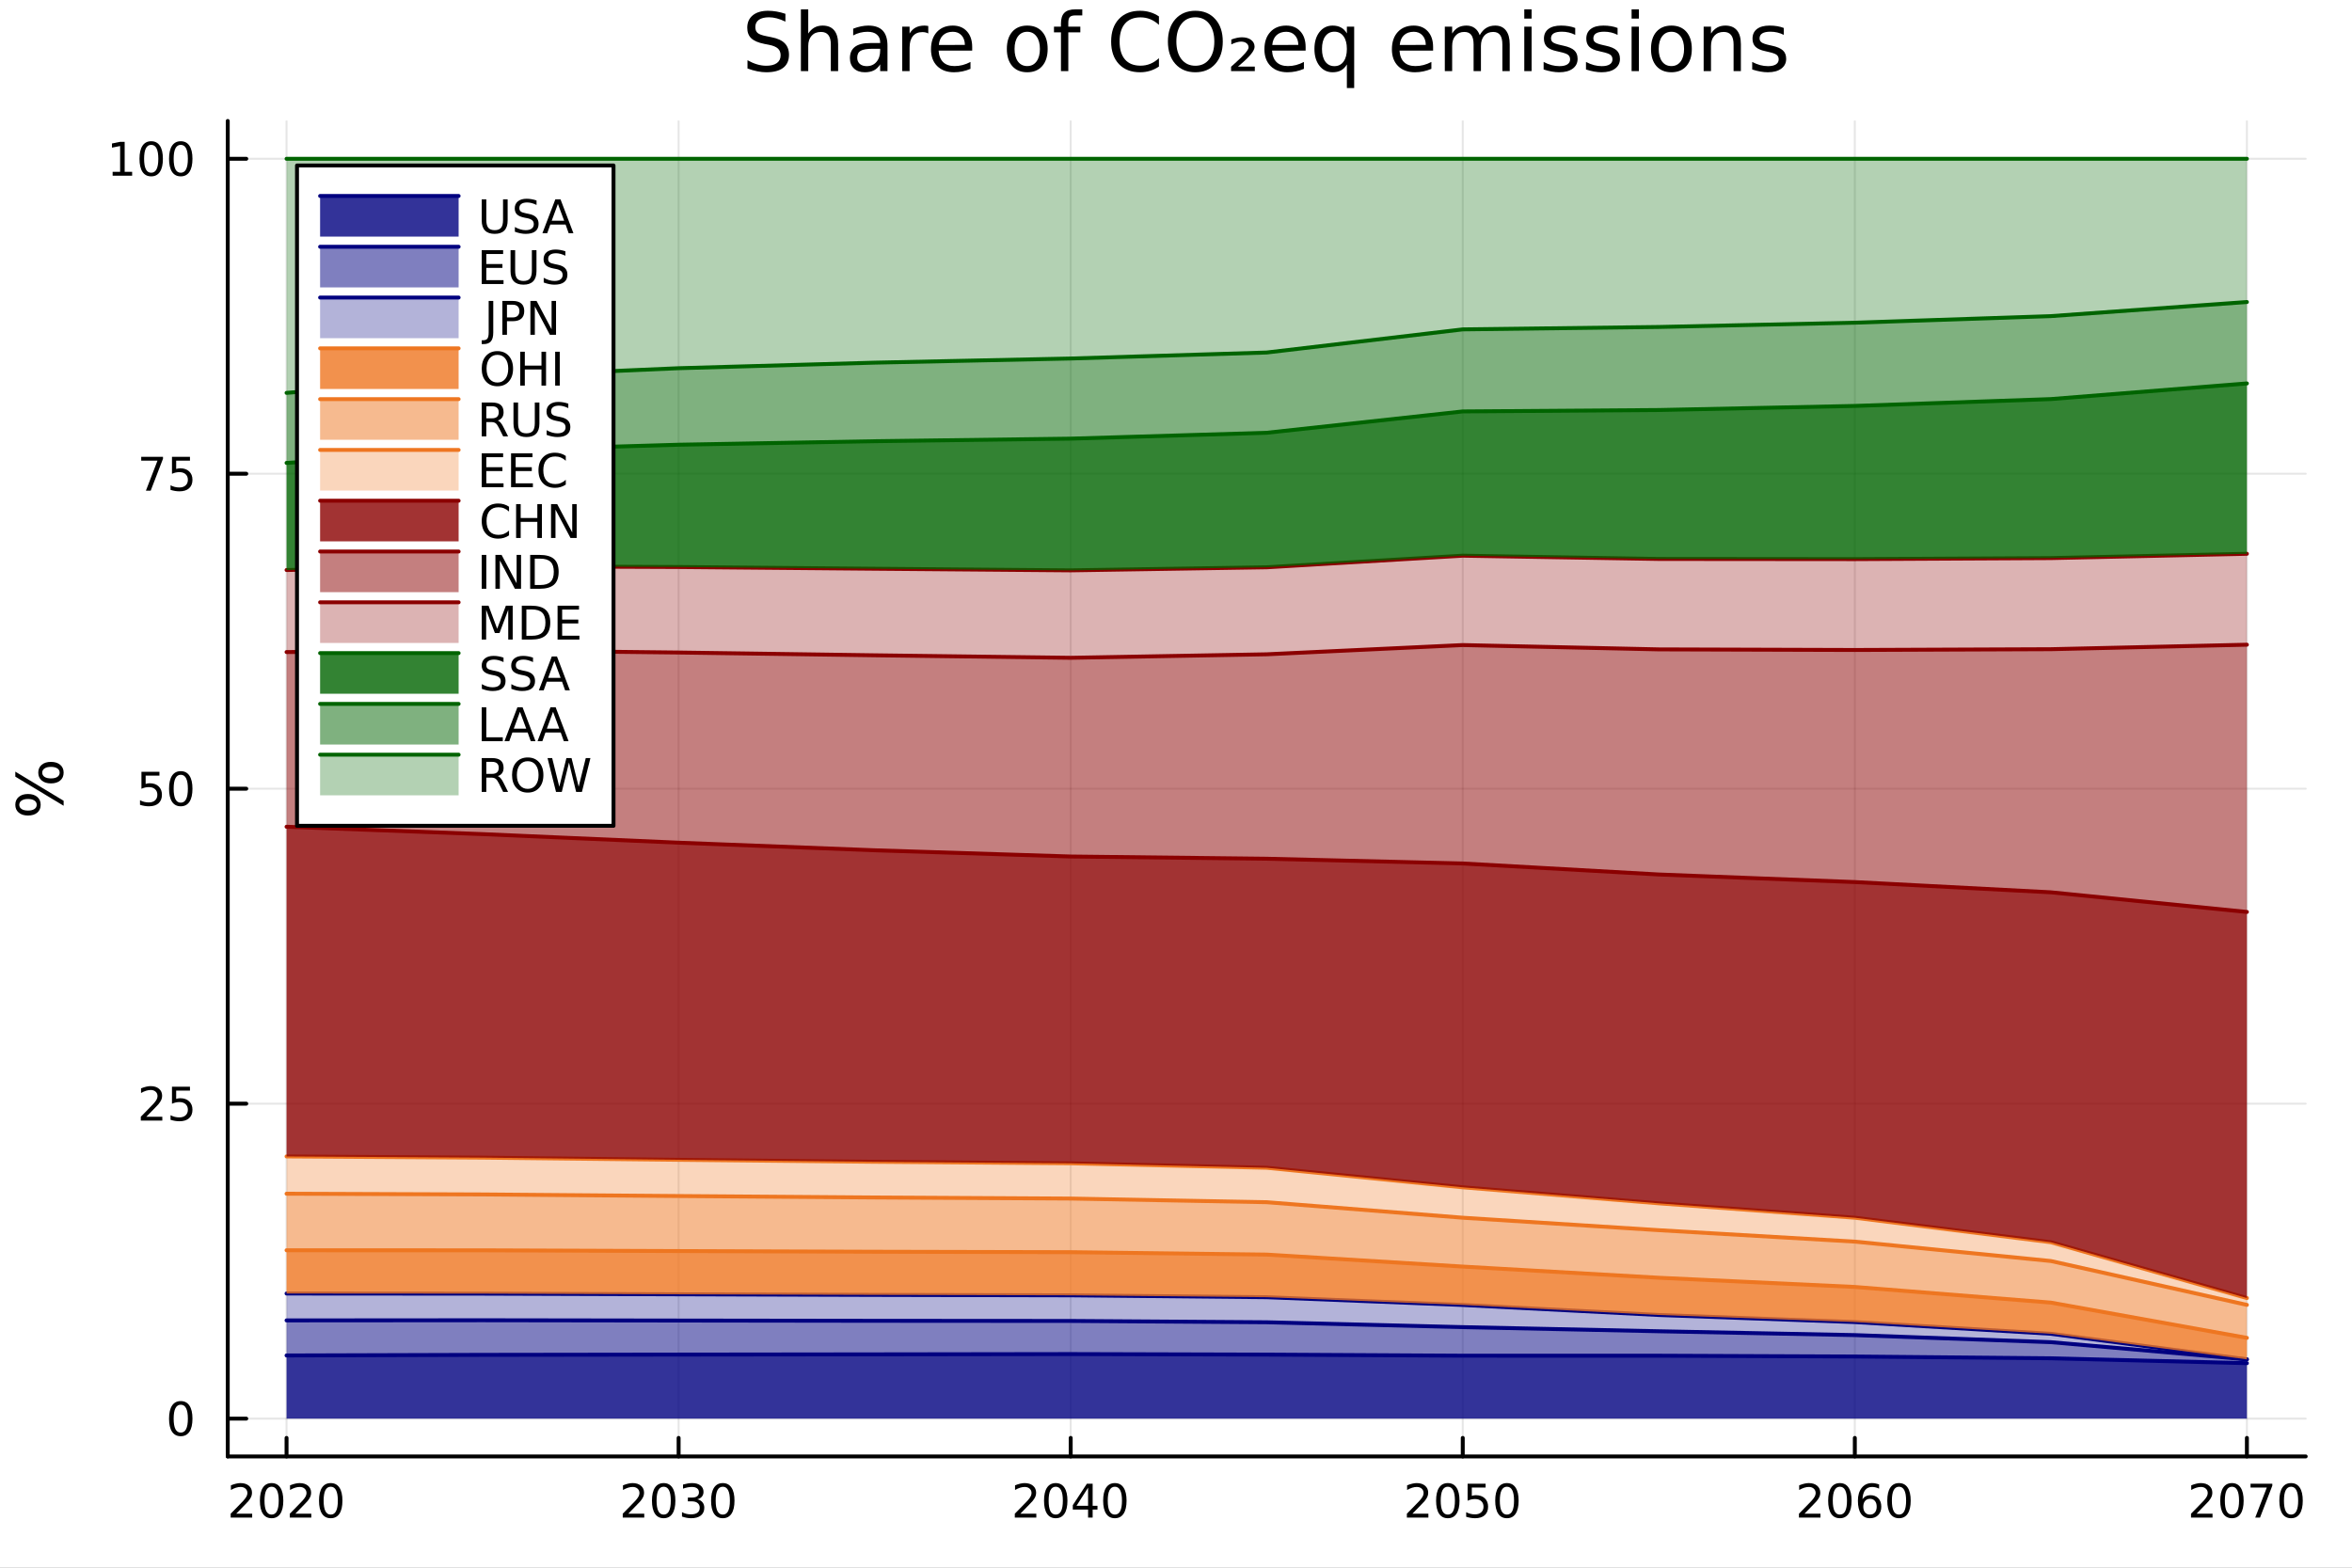 <?xml version="1.0" encoding="utf-8"?>
<svg xmlns="http://www.w3.org/2000/svg" xmlns:xlink="http://www.w3.org/1999/xlink" width="600" height="400" viewBox="0 0 2400 1600">
<rect x="0" y="0" width="2400" height="1600" fill="#808080" stroke="none"/>
<defs>
  <clipPath id="clip970">
    <rect x="0" y="0" width="2400" height="1600"/>
  </clipPath>
</defs>
<path clip-path="url(#clip970)" d="M0 1600 L2400 1600 L2400 0 L0 0  Z" fill="#ffffff" fill-rule="evenodd" fill-opacity="1"/>
<defs>
  <clipPath id="clip971">
    <rect x="480" y="0" width="1681" height="1600"/>
  </clipPath>
</defs>
<path clip-path="url(#clip970)" d="M232.389 1486.45 L2352.76 1486.45 L2352.76 123.472 L232.389 123.472  Z" fill="#ffffff" fill-rule="evenodd" fill-opacity="1"/>
<defs>
  <clipPath id="clip972">
    <rect x="232" y="123" width="2121" height="1364"/>
  </clipPath>
</defs>
<polyline clip-path="url(#clip972)" style="stroke:#000000; stroke-linecap:round; stroke-linejoin:round; stroke-width:2; stroke-opacity:0.1; fill:none" points="292.4,1486.45 292.4,123.472 "/>
<polyline clip-path="url(#clip972)" style="stroke:#000000; stroke-linecap:round; stroke-linejoin:round; stroke-width:2; stroke-opacity:0.1; fill:none" points="692.469,1486.45 692.469,123.472 "/>
<polyline clip-path="url(#clip972)" style="stroke:#000000; stroke-linecap:round; stroke-linejoin:round; stroke-width:2; stroke-opacity:0.1; fill:none" points="1092.54,1486.45 1092.54,123.472 "/>
<polyline clip-path="url(#clip972)" style="stroke:#000000; stroke-linecap:round; stroke-linejoin:round; stroke-width:2; stroke-opacity:0.1; fill:none" points="1492.61,1486.45 1492.61,123.472 "/>
<polyline clip-path="url(#clip972)" style="stroke:#000000; stroke-linecap:round; stroke-linejoin:round; stroke-width:2; stroke-opacity:0.1; fill:none" points="1892.68,1486.45 1892.68,123.472 "/>
<polyline clip-path="url(#clip972)" style="stroke:#000000; stroke-linecap:round; stroke-linejoin:round; stroke-width:2; stroke-opacity:0.1; fill:none" points="2292.75,1486.45 2292.75,123.472 "/>
<polyline clip-path="url(#clip972)" style="stroke:#000000; stroke-linecap:round; stroke-linejoin:round; stroke-width:2; stroke-opacity:0.1; fill:none" points="232.389,1447.87 2352.76,1447.87 "/>
<polyline clip-path="url(#clip972)" style="stroke:#000000; stroke-linecap:round; stroke-linejoin:round; stroke-width:2; stroke-opacity:0.1; fill:none" points="232.389,1126.42 2352.76,1126.42 "/>
<polyline clip-path="url(#clip972)" style="stroke:#000000; stroke-linecap:round; stroke-linejoin:round; stroke-width:2; stroke-opacity:0.1; fill:none" points="232.389,804.96 2352.76,804.96 "/>
<polyline clip-path="url(#clip972)" style="stroke:#000000; stroke-linecap:round; stroke-linejoin:round; stroke-width:2; stroke-opacity:0.1; fill:none" points="232.389,483.503 2352.76,483.503 "/>
<polyline clip-path="url(#clip972)" style="stroke:#000000; stroke-linecap:round; stroke-linejoin:round; stroke-width:2; stroke-opacity:0.1; fill:none" points="232.389,162.047 2352.76,162.047 "/>
<polyline clip-path="url(#clip970)" style="stroke:#000000; stroke-linecap:round; stroke-linejoin:round; stroke-width:4; stroke-opacity:1; fill:none" points="232.389,1486.45 2352.76,1486.45 "/>
<polyline clip-path="url(#clip970)" style="stroke:#000000; stroke-linecap:round; stroke-linejoin:round; stroke-width:4; stroke-opacity:1; fill:none" points="292.4,1486.45 292.4,1467.55 "/>
<polyline clip-path="url(#clip970)" style="stroke:#000000; stroke-linecap:round; stroke-linejoin:round; stroke-width:4; stroke-opacity:1; fill:none" points="692.469,1486.45 692.469,1467.55 "/>
<polyline clip-path="url(#clip970)" style="stroke:#000000; stroke-linecap:round; stroke-linejoin:round; stroke-width:4; stroke-opacity:1; fill:none" points="1092.54,1486.45 1092.54,1467.55 "/>
<polyline clip-path="url(#clip970)" style="stroke:#000000; stroke-linecap:round; stroke-linejoin:round; stroke-width:4; stroke-opacity:1; fill:none" points="1492.61,1486.45 1492.61,1467.55 "/>
<polyline clip-path="url(#clip970)" style="stroke:#000000; stroke-linecap:round; stroke-linejoin:round; stroke-width:4; stroke-opacity:1; fill:none" points="1892.68,1486.45 1892.68,1467.55 "/>
<polyline clip-path="url(#clip970)" style="stroke:#000000; stroke-linecap:round; stroke-linejoin:round; stroke-width:4; stroke-opacity:1; fill:none" points="2292.75,1486.45 2292.75,1467.55 "/>
<path clip-path="url(#clip970)" d="M241.011 1544.91 L257.33 1544.91 L257.33 1548.85 L235.386 1548.85 L235.386 1544.91 Q238.048 1542.16 242.631 1537.53 Q247.238 1532.88 248.418 1531.53 Q250.664 1529.01 251.543 1527.27 Q252.446 1525.51 252.446 1523.82 Q252.446 1521.07 250.502 1519.33 Q248.581 1517.6 245.479 1517.6 Q243.28 1517.6 240.826 1518.36 Q238.395 1519.13 235.618 1520.68 L235.618 1515.95 Q238.442 1514.82 240.895 1514.24 Q243.349 1513.66 245.386 1513.66 Q250.756 1513.66 253.951 1516.35 Q257.145 1519.03 257.145 1523.52 Q257.145 1525.65 256.335 1527.57 Q255.548 1529.47 253.442 1532.07 Q252.863 1532.74 249.761 1535.95 Q246.659 1539.15 241.011 1544.91 Z" fill="#000000" fill-rule="nonzero" fill-opacity="1" /><path clip-path="url(#clip970)" d="M277.145 1517.37 Q273.534 1517.37 271.705 1520.93 Q269.9 1524.47 269.9 1531.6 Q269.9 1538.71 271.705 1542.27 Q273.534 1545.82 277.145 1545.82 Q280.779 1545.82 282.585 1542.27 Q284.414 1538.71 284.414 1531.6 Q284.414 1524.47 282.585 1520.93 Q280.779 1517.37 277.145 1517.37 M277.145 1513.66 Q282.955 1513.66 286.011 1518.27 Q289.09 1522.85 289.09 1531.6 Q289.09 1540.33 286.011 1544.94 Q282.955 1549.52 277.145 1549.52 Q271.335 1549.52 268.256 1544.94 Q265.201 1540.33 265.201 1531.6 Q265.201 1522.85 268.256 1518.27 Q271.335 1513.66 277.145 1513.66 Z" fill="#000000" fill-rule="nonzero" fill-opacity="1" /><path clip-path="url(#clip970)" d="M301.335 1544.91 L317.654 1544.91 L317.654 1548.85 L295.71 1548.85 L295.71 1544.91 Q298.372 1542.16 302.955 1537.53 Q307.562 1532.88 308.742 1531.53 Q310.988 1529.01 311.867 1527.27 Q312.77 1525.51 312.77 1523.82 Q312.77 1521.07 310.826 1519.33 Q308.904 1517.6 305.802 1517.6 Q303.603 1517.6 301.15 1518.36 Q298.719 1519.13 295.941 1520.68 L295.941 1515.95 Q298.765 1514.82 301.219 1514.24 Q303.673 1513.66 305.71 1513.66 Q311.08 1513.66 314.275 1516.35 Q317.469 1519.03 317.469 1523.52 Q317.469 1525.65 316.659 1527.57 Q315.872 1529.47 313.765 1532.07 Q313.187 1532.74 310.085 1535.95 Q306.983 1539.15 301.335 1544.91 Z" fill="#000000" fill-rule="nonzero" fill-opacity="1" /><path clip-path="url(#clip970)" d="M337.469 1517.37 Q333.858 1517.37 332.029 1520.93 Q330.224 1524.47 330.224 1531.6 Q330.224 1538.71 332.029 1542.27 Q333.858 1545.82 337.469 1545.82 Q341.103 1545.82 342.909 1542.27 Q344.737 1538.71 344.737 1531.6 Q344.737 1524.47 342.909 1520.93 Q341.103 1517.37 337.469 1517.37 M337.469 1513.66 Q343.279 1513.66 346.335 1518.27 Q349.413 1522.85 349.413 1531.6 Q349.413 1540.33 346.335 1544.94 Q343.279 1549.52 337.469 1549.52 Q331.659 1549.52 328.58 1544.94 Q325.525 1540.33 325.525 1531.6 Q325.525 1522.85 328.58 1518.27 Q331.659 1513.66 337.469 1513.66 Z" fill="#000000" fill-rule="nonzero" fill-opacity="1" /><path clip-path="url(#clip970)" d="M641.08 1544.91 L657.4 1544.91 L657.4 1548.85 L635.455 1548.85 L635.455 1544.91 Q638.117 1542.16 642.701 1537.53 Q647.307 1532.88 648.488 1531.53 Q650.733 1529.01 651.613 1527.27 Q652.515 1525.51 652.515 1523.82 Q652.515 1521.07 650.571 1519.33 Q648.65 1517.6 645.548 1517.6 Q643.349 1517.6 640.895 1518.36 Q638.465 1519.13 635.687 1520.68 L635.687 1515.95 Q638.511 1514.82 640.965 1514.24 Q643.418 1513.66 645.455 1513.66 Q650.826 1513.66 654.02 1516.35 Q657.214 1519.03 657.214 1523.52 Q657.214 1525.65 656.404 1527.57 Q655.617 1529.47 653.511 1532.07 Q652.932 1532.74 649.83 1535.95 Q646.728 1539.15 641.08 1544.91 Z" fill="#000000" fill-rule="nonzero" fill-opacity="1" /><path clip-path="url(#clip970)" d="M677.214 1517.37 Q673.603 1517.37 671.775 1520.93 Q669.969 1524.47 669.969 1531.6 Q669.969 1538.71 671.775 1542.27 Q673.603 1545.82 677.214 1545.82 Q680.849 1545.82 682.654 1542.27 Q684.483 1538.71 684.483 1531.6 Q684.483 1524.47 682.654 1520.93 Q680.849 1517.37 677.214 1517.37 M677.214 1513.66 Q683.024 1513.66 686.08 1518.27 Q689.159 1522.85 689.159 1531.6 Q689.159 1540.33 686.08 1544.94 Q683.024 1549.52 677.214 1549.52 Q671.404 1549.52 668.325 1544.94 Q665.27 1540.33 665.27 1531.6 Q665.27 1522.85 668.325 1518.27 Q671.404 1513.66 677.214 1513.66 Z" fill="#000000" fill-rule="nonzero" fill-opacity="1" /><path clip-path="url(#clip970)" d="M711.543 1530.21 Q714.899 1530.93 716.774 1533.2 Q718.672 1535.47 718.672 1538.8 Q718.672 1543.92 715.154 1546.72 Q711.635 1549.52 705.154 1549.52 Q702.978 1549.52 700.663 1549.08 Q698.372 1548.66 695.918 1547.81 L695.918 1543.29 Q697.862 1544.43 700.177 1545.01 Q702.492 1545.58 705.015 1545.58 Q709.413 1545.58 711.705 1543.85 Q714.02 1542.11 714.02 1538.8 Q714.02 1535.75 711.867 1534.03 Q709.737 1532.3 705.918 1532.3 L701.89 1532.3 L701.89 1528.45 L706.103 1528.45 Q709.552 1528.45 711.381 1527.09 Q713.21 1525.7 713.21 1523.11 Q713.21 1520.45 711.311 1519.03 Q709.436 1517.6 705.918 1517.6 Q703.997 1517.6 701.798 1518.01 Q699.598 1518.43 696.96 1519.31 L696.96 1515.14 Q699.622 1514.4 701.936 1514.03 Q704.274 1513.66 706.335 1513.66 Q711.659 1513.66 714.76 1516.09 Q717.862 1518.5 717.862 1522.62 Q717.862 1525.49 716.219 1527.48 Q714.575 1529.45 711.543 1530.21 Z" fill="#000000" fill-rule="nonzero" fill-opacity="1" /><path clip-path="url(#clip970)" d="M737.538 1517.37 Q733.927 1517.37 732.098 1520.93 Q730.293 1524.47 730.293 1531.6 Q730.293 1538.71 732.098 1542.27 Q733.927 1545.82 737.538 1545.82 Q741.172 1545.82 742.978 1542.27 Q744.807 1538.71 744.807 1531.6 Q744.807 1524.47 742.978 1520.93 Q741.172 1517.37 737.538 1517.37 M737.538 1513.66 Q743.348 1513.66 746.404 1518.27 Q749.482 1522.85 749.482 1531.6 Q749.482 1540.33 746.404 1544.94 Q743.348 1549.52 737.538 1549.52 Q731.728 1549.52 728.649 1544.94 Q725.594 1540.33 725.594 1531.6 Q725.594 1522.85 728.649 1518.27 Q731.728 1513.66 737.538 1513.66 Z" fill="#000000" fill-rule="nonzero" fill-opacity="1" /><path clip-path="url(#clip970)" d="M1041.15 1544.91 L1057.47 1544.91 L1057.47 1548.85 L1035.52 1548.85 L1035.52 1544.91 Q1038.19 1542.16 1042.77 1537.53 Q1047.38 1532.88 1048.56 1531.53 Q1050.8 1529.01 1051.68 1527.27 Q1052.58 1525.51 1052.58 1523.82 Q1052.58 1521.07 1050.64 1519.33 Q1048.72 1517.6 1045.62 1517.6 Q1043.42 1517.6 1040.96 1518.36 Q1038.53 1519.13 1035.76 1520.68 L1035.76 1515.95 Q1038.58 1514.82 1041.03 1514.24 Q1043.49 1513.66 1045.52 1513.66 Q1050.89 1513.66 1054.09 1516.35 Q1057.28 1519.03 1057.28 1523.52 Q1057.28 1525.65 1056.47 1527.57 Q1055.69 1529.47 1053.58 1532.07 Q1053 1532.74 1049.9 1535.95 Q1046.8 1539.15 1041.15 1544.91 Z" fill="#000000" fill-rule="nonzero" fill-opacity="1" /><path clip-path="url(#clip970)" d="M1077.28 1517.37 Q1073.67 1517.37 1071.84 1520.93 Q1070.04 1524.47 1070.04 1531.6 Q1070.04 1538.71 1071.84 1542.27 Q1073.67 1545.82 1077.28 1545.82 Q1080.92 1545.82 1082.72 1542.27 Q1084.55 1538.71 1084.55 1531.6 Q1084.55 1524.47 1082.72 1520.93 Q1080.92 1517.37 1077.28 1517.37 M1077.28 1513.66 Q1083.09 1513.66 1086.15 1518.27 Q1089.23 1522.85 1089.23 1531.6 Q1089.23 1540.33 1086.15 1544.94 Q1083.09 1549.52 1077.28 1549.52 Q1071.47 1549.52 1068.39 1544.94 Q1065.34 1540.33 1065.34 1531.6 Q1065.34 1522.85 1068.39 1518.27 Q1071.47 1513.66 1077.28 1513.66 Z" fill="#000000" fill-rule="nonzero" fill-opacity="1" /><path clip-path="url(#clip970)" d="M1110.29 1518.36 L1098.49 1536.81 L1110.29 1536.81 L1110.29 1518.36 M1109.07 1514.29 L1114.95 1514.29 L1114.95 1536.81 L1119.88 1536.81 L1119.88 1540.7 L1114.95 1540.7 L1114.95 1548.85 L1110.29 1548.85 L1110.29 1540.7 L1094.69 1540.7 L1094.69 1536.19 L1109.07 1514.29 Z" fill="#000000" fill-rule="nonzero" fill-opacity="1" /><path clip-path="url(#clip970)" d="M1137.61 1517.37 Q1134 1517.37 1132.17 1520.93 Q1130.36 1524.47 1130.36 1531.6 Q1130.36 1538.71 1132.17 1542.27 Q1134 1545.82 1137.61 1545.82 Q1141.24 1545.82 1143.05 1542.27 Q1144.88 1538.71 1144.88 1531.6 Q1144.88 1524.47 1143.05 1520.93 Q1141.24 1517.37 1137.61 1517.37 M1137.61 1513.66 Q1143.42 1513.66 1146.47 1518.27 Q1149.55 1522.85 1149.55 1531.6 Q1149.55 1540.33 1146.47 1544.94 Q1143.42 1549.52 1137.61 1549.52 Q1131.8 1549.52 1128.72 1544.94 Q1125.66 1540.33 1125.66 1531.6 Q1125.66 1522.85 1128.72 1518.27 Q1131.8 1513.66 1137.61 1513.66 Z" fill="#000000" fill-rule="nonzero" fill-opacity="1" /><path clip-path="url(#clip970)" d="M1441.22 1544.91 L1457.54 1544.91 L1457.54 1548.85 L1435.59 1548.85 L1435.59 1544.91 Q1438.26 1542.16 1442.84 1537.53 Q1447.45 1532.88 1448.63 1531.53 Q1450.87 1529.01 1451.75 1527.27 Q1452.65 1525.51 1452.65 1523.82 Q1452.65 1521.07 1450.71 1519.33 Q1448.79 1517.6 1445.69 1517.6 Q1443.49 1517.6 1441.03 1518.36 Q1438.6 1519.13 1435.83 1520.68 L1435.83 1515.95 Q1438.65 1514.82 1441.1 1514.24 Q1443.56 1513.66 1445.59 1513.66 Q1450.96 1513.66 1454.16 1516.35 Q1457.35 1519.03 1457.35 1523.52 Q1457.35 1525.65 1456.54 1527.57 Q1455.76 1529.47 1453.65 1532.07 Q1453.07 1532.74 1449.97 1535.95 Q1446.87 1539.15 1441.22 1544.91 Z" fill="#000000" fill-rule="nonzero" fill-opacity="1" /><path clip-path="url(#clip970)" d="M1477.35 1517.37 Q1473.74 1517.37 1471.91 1520.93 Q1470.11 1524.47 1470.11 1531.6 Q1470.11 1538.71 1471.91 1542.27 Q1473.74 1545.82 1477.35 1545.82 Q1480.99 1545.82 1482.79 1542.27 Q1484.62 1538.71 1484.62 1531.6 Q1484.62 1524.47 1482.79 1520.93 Q1480.99 1517.37 1477.35 1517.37 M1477.35 1513.66 Q1483.16 1513.66 1486.22 1518.27 Q1489.3 1522.85 1489.3 1531.6 Q1489.3 1540.33 1486.22 1544.94 Q1483.16 1549.52 1477.35 1549.52 Q1471.54 1549.52 1468.46 1544.94 Q1465.41 1540.33 1465.41 1531.6 Q1465.41 1522.85 1468.46 1518.27 Q1471.54 1513.66 1477.35 1513.66 Z" fill="#000000" fill-rule="nonzero" fill-opacity="1" /><path clip-path="url(#clip970)" d="M1497.56 1514.29 L1515.92 1514.29 L1515.92 1518.22 L1501.84 1518.22 L1501.84 1526.7 Q1502.86 1526.35 1503.88 1526.19 Q1504.9 1526 1505.92 1526 Q1511.7 1526 1515.08 1529.17 Q1518.46 1532.34 1518.46 1537.76 Q1518.46 1543.34 1514.99 1546.44 Q1511.52 1549.52 1505.2 1549.52 Q1503.02 1549.52 1500.76 1549.15 Q1498.51 1548.78 1496.1 1548.04 L1496.1 1543.34 Q1498.19 1544.47 1500.41 1545.03 Q1502.63 1545.58 1505.11 1545.58 Q1509.11 1545.58 1511.45 1543.48 Q1513.79 1541.37 1513.79 1537.76 Q1513.79 1534.15 1511.45 1532.04 Q1509.11 1529.94 1505.11 1529.94 Q1503.23 1529.94 1501.36 1530.35 Q1499.51 1530.77 1497.56 1531.65 L1497.56 1514.29 Z" fill="#000000" fill-rule="nonzero" fill-opacity="1" /><path clip-path="url(#clip970)" d="M1537.68 1517.37 Q1534.07 1517.37 1532.24 1520.93 Q1530.43 1524.47 1530.43 1531.6 Q1530.43 1538.71 1532.24 1542.27 Q1534.07 1545.82 1537.68 1545.82 Q1541.31 1545.82 1543.12 1542.27 Q1544.94 1538.71 1544.94 1531.6 Q1544.94 1524.47 1543.12 1520.93 Q1541.31 1517.37 1537.68 1517.37 M1537.68 1513.66 Q1543.49 1513.66 1546.54 1518.27 Q1549.62 1522.85 1549.62 1531.6 Q1549.62 1540.33 1546.54 1544.94 Q1543.49 1549.52 1537.68 1549.52 Q1531.87 1549.52 1528.79 1544.94 Q1525.73 1540.33 1525.73 1531.6 Q1525.73 1522.85 1528.79 1518.27 Q1531.87 1513.66 1537.68 1513.66 Z" fill="#000000" fill-rule="nonzero" fill-opacity="1" /><path clip-path="url(#clip970)" d="M1841.29 1544.91 L1857.61 1544.91 L1857.61 1548.85 L1835.66 1548.85 L1835.66 1544.91 Q1838.32 1542.16 1842.91 1537.53 Q1847.51 1532.88 1848.7 1531.53 Q1850.94 1529.01 1851.82 1527.27 Q1852.72 1525.51 1852.72 1523.82 Q1852.72 1521.07 1850.78 1519.33 Q1848.86 1517.6 1845.76 1517.6 Q1843.56 1517.6 1841.1 1518.36 Q1838.67 1519.13 1835.89 1520.68 L1835.89 1515.95 Q1838.72 1514.82 1841.17 1514.24 Q1843.63 1513.66 1845.66 1513.66 Q1851.03 1513.66 1854.23 1516.35 Q1857.42 1519.03 1857.42 1523.52 Q1857.42 1525.65 1856.61 1527.57 Q1855.82 1529.47 1853.72 1532.07 Q1853.14 1532.74 1850.04 1535.95 Q1846.94 1539.15 1841.29 1544.91 Z" fill="#000000" fill-rule="nonzero" fill-opacity="1" /><path clip-path="url(#clip970)" d="M1877.42 1517.37 Q1873.81 1517.37 1871.98 1520.93 Q1870.18 1524.47 1870.18 1531.6 Q1870.18 1538.71 1871.98 1542.27 Q1873.81 1545.82 1877.42 1545.82 Q1881.06 1545.82 1882.86 1542.27 Q1884.69 1538.71 1884.69 1531.6 Q1884.69 1524.47 1882.86 1520.93 Q1881.06 1517.37 1877.42 1517.37 M1877.42 1513.66 Q1883.23 1513.66 1886.29 1518.27 Q1889.37 1522.85 1889.37 1531.6 Q1889.37 1540.33 1886.29 1544.94 Q1883.23 1549.52 1877.42 1549.52 Q1871.61 1549.52 1868.53 1544.94 Q1865.48 1540.33 1865.48 1531.6 Q1865.48 1522.85 1868.53 1518.27 Q1871.61 1513.66 1877.42 1513.66 Z" fill="#000000" fill-rule="nonzero" fill-opacity="1" /><path clip-path="url(#clip970)" d="M1908.16 1529.7 Q1905.01 1529.7 1903.16 1531.86 Q1901.33 1534.01 1901.33 1537.76 Q1901.33 1541.49 1903.16 1543.66 Q1905.01 1545.82 1908.16 1545.82 Q1911.31 1545.82 1913.14 1543.66 Q1914.99 1541.49 1914.99 1537.76 Q1914.99 1534.01 1913.14 1531.86 Q1911.31 1529.7 1908.16 1529.7 M1917.44 1515.05 L1917.44 1519.31 Q1915.69 1518.48 1913.88 1518.04 Q1912.1 1517.6 1910.34 1517.6 Q1905.71 1517.6 1903.26 1520.72 Q1900.82 1523.85 1900.48 1530.17 Q1901.84 1528.15 1903.9 1527.09 Q1905.96 1526 1908.44 1526 Q1913.65 1526 1916.66 1529.17 Q1919.69 1532.32 1919.69 1537.76 Q1919.69 1543.08 1916.54 1546.3 Q1913.39 1549.52 1908.16 1549.52 Q1902.17 1549.52 1899 1544.94 Q1895.82 1540.33 1895.82 1531.6 Q1895.82 1523.41 1899.71 1518.55 Q1903.6 1513.66 1910.15 1513.66 Q1911.91 1513.66 1913.69 1514.01 Q1915.5 1514.36 1917.44 1515.05 Z" fill="#000000" fill-rule="nonzero" fill-opacity="1" /><path clip-path="url(#clip970)" d="M1937.75 1517.37 Q1934.13 1517.37 1932.31 1520.93 Q1930.5 1524.47 1930.5 1531.6 Q1930.5 1538.71 1932.31 1542.27 Q1934.13 1545.82 1937.75 1545.82 Q1941.38 1545.82 1943.19 1542.27 Q1945.01 1538.71 1945.01 1531.6 Q1945.01 1524.47 1943.19 1520.93 Q1941.38 1517.37 1937.75 1517.37 M1937.75 1513.66 Q1943.56 1513.66 1946.61 1518.27 Q1949.69 1522.85 1949.69 1531.6 Q1949.69 1540.33 1946.61 1544.94 Q1943.56 1549.52 1937.75 1549.52 Q1931.94 1549.52 1928.86 1544.94 Q1925.8 1540.33 1925.8 1531.6 Q1925.8 1522.85 1928.86 1518.27 Q1931.94 1513.66 1937.75 1513.66 Z" fill="#000000" fill-rule="nonzero" fill-opacity="1" /><path clip-path="url(#clip970)" d="M2241.36 1544.91 L2257.68 1544.91 L2257.68 1548.85 L2235.73 1548.85 L2235.73 1544.91 Q2238.39 1542.16 2242.98 1537.53 Q2247.58 1532.88 2248.76 1531.53 Q2251.01 1529.01 2251.89 1527.27 Q2252.79 1525.51 2252.79 1523.82 Q2252.79 1521.07 2250.85 1519.33 Q2248.93 1517.6 2245.82 1517.6 Q2243.63 1517.6 2241.17 1518.36 Q2238.74 1519.13 2235.96 1520.68 L2235.96 1515.95 Q2238.79 1514.82 2241.24 1514.24 Q2243.69 1513.66 2245.73 1513.66 Q2251.1 1513.66 2254.3 1516.35 Q2257.49 1519.03 2257.49 1523.52 Q2257.49 1525.65 2256.68 1527.57 Q2255.89 1529.47 2253.79 1532.07 Q2253.21 1532.74 2250.11 1535.95 Q2247.01 1539.15 2241.36 1544.91 Z" fill="#000000" fill-rule="nonzero" fill-opacity="1" /><path clip-path="url(#clip970)" d="M2277.49 1517.37 Q2273.88 1517.37 2272.05 1520.93 Q2270.25 1524.47 2270.25 1531.6 Q2270.25 1538.71 2272.05 1542.27 Q2273.88 1545.82 2277.49 1545.82 Q2281.13 1545.82 2282.93 1542.27 Q2284.76 1538.71 2284.76 1531.6 Q2284.76 1524.47 2282.93 1520.93 Q2281.13 1517.37 2277.49 1517.37 M2277.49 1513.66 Q2283.3 1513.66 2286.36 1518.27 Q2289.44 1522.85 2289.44 1531.6 Q2289.44 1540.33 2286.36 1544.94 Q2283.3 1549.52 2277.49 1549.52 Q2271.68 1549.52 2268.6 1544.94 Q2265.55 1540.33 2265.55 1531.6 Q2265.55 1522.85 2268.6 1518.27 Q2271.68 1513.66 2277.49 1513.66 Z" fill="#000000" fill-rule="nonzero" fill-opacity="1" /><path clip-path="url(#clip970)" d="M2296.47 1514.29 L2318.69 1514.29 L2318.69 1516.28 L2306.15 1548.85 L2301.26 1548.85 L2313.07 1518.22 L2296.47 1518.22 L2296.47 1514.29 Z" fill="#000000" fill-rule="nonzero" fill-opacity="1" /><path clip-path="url(#clip970)" d="M2337.81 1517.37 Q2334.2 1517.37 2332.37 1520.93 Q2330.57 1524.47 2330.57 1531.6 Q2330.57 1538.71 2332.37 1542.27 Q2334.2 1545.82 2337.81 1545.82 Q2341.45 1545.82 2343.25 1542.27 Q2345.08 1538.71 2345.08 1531.6 Q2345.08 1524.47 2343.25 1520.93 Q2341.45 1517.37 2337.81 1517.37 M2337.81 1513.66 Q2343.62 1513.66 2346.68 1518.27 Q2349.76 1522.85 2349.76 1531.6 Q2349.76 1540.33 2346.68 1544.94 Q2343.62 1549.52 2337.81 1549.52 Q2332 1549.52 2328.93 1544.94 Q2325.87 1540.33 2325.87 1531.6 Q2325.87 1522.85 2328.93 1518.27 Q2332 1513.66 2337.81 1513.66 Z" fill="#000000" fill-rule="nonzero" fill-opacity="1" /><polyline clip-path="url(#clip970)" style="stroke:#000000; stroke-linecap:round; stroke-linejoin:round; stroke-width:4; stroke-opacity:1; fill:none" points="232.389,1486.45 232.389,123.472 "/>
<polyline clip-path="url(#clip970)" style="stroke:#000000; stroke-linecap:round; stroke-linejoin:round; stroke-width:4; stroke-opacity:1; fill:none" points="232.389,1447.87 251.287,1447.87 "/>
<polyline clip-path="url(#clip970)" style="stroke:#000000; stroke-linecap:round; stroke-linejoin:round; stroke-width:4; stroke-opacity:1; fill:none" points="232.389,1126.42 251.287,1126.42 "/>
<polyline clip-path="url(#clip970)" style="stroke:#000000; stroke-linecap:round; stroke-linejoin:round; stroke-width:4; stroke-opacity:1; fill:none" points="232.389,804.96 251.287,804.96 "/>
<polyline clip-path="url(#clip970)" style="stroke:#000000; stroke-linecap:round; stroke-linejoin:round; stroke-width:4; stroke-opacity:1; fill:none" points="232.389,483.503 251.287,483.503 "/>
<polyline clip-path="url(#clip970)" style="stroke:#000000; stroke-linecap:round; stroke-linejoin:round; stroke-width:4; stroke-opacity:1; fill:none" points="232.389,162.047 251.287,162.047 "/>
<path clip-path="url(#clip970)" d="M184.445 1433.67 Q180.834 1433.67 179.005 1437.24 Q177.2 1440.78 177.2 1447.91 Q177.2 1455.01 179.005 1458.58 Q180.834 1462.12 184.445 1462.12 Q188.079 1462.12 189.885 1458.58 Q191.713 1455.01 191.713 1447.91 Q191.713 1440.78 189.885 1437.24 Q188.079 1433.67 184.445 1433.67 M184.445 1429.97 Q190.255 1429.97 193.311 1434.57 Q196.389 1439.16 196.389 1447.91 Q196.389 1456.63 193.311 1461.24 Q190.255 1465.82 184.445 1465.82 Q178.635 1465.82 175.556 1461.24 Q172.501 1456.63 172.501 1447.91 Q172.501 1439.16 175.556 1434.57 Q178.635 1429.97 184.445 1429.97 Z" fill="#000000" fill-rule="nonzero" fill-opacity="1" /><path clip-path="url(#clip970)" d="M149.306 1139.76 L165.626 1139.76 L165.626 1143.7 L143.681 1143.7 L143.681 1139.76 Q146.343 1137.01 150.927 1132.38 Q155.533 1127.72 156.714 1126.38 Q158.959 1123.86 159.839 1122.12 Q160.741 1120.36 160.741 1118.67 Q160.741 1115.92 158.797 1114.18 Q156.876 1112.45 153.774 1112.45 Q151.575 1112.45 149.121 1113.21 Q146.691 1113.97 143.913 1115.53 L143.913 1110.8 Q146.737 1109.67 149.191 1109.09 Q151.644 1108.51 153.681 1108.51 Q159.052 1108.51 162.246 1111.2 Q165.44 1113.88 165.44 1118.37 Q165.44 1120.5 164.63 1122.42 Q163.843 1124.32 161.737 1126.91 Q161.158 1127.59 158.056 1130.8 Q154.954 1134 149.306 1139.76 Z" fill="#000000" fill-rule="nonzero" fill-opacity="1" /><path clip-path="url(#clip970)" d="M175.487 1109.14 L193.843 1109.14 L193.843 1113.07 L179.769 1113.07 L179.769 1121.54 Q180.788 1121.2 181.806 1121.03 Q182.825 1120.85 183.843 1120.85 Q189.63 1120.85 193.01 1124.02 Q196.389 1127.19 196.389 1132.61 Q196.389 1138.19 192.917 1141.29 Q189.445 1144.37 183.126 1144.37 Q180.95 1144.37 178.681 1144 Q176.436 1143.63 174.028 1142.89 L174.028 1138.19 Q176.112 1139.32 178.334 1139.88 Q180.556 1140.43 183.033 1140.43 Q187.038 1140.43 189.375 1138.33 Q191.713 1136.22 191.713 1132.61 Q191.713 1129 189.375 1126.89 Q187.038 1124.78 183.033 1124.78 Q181.158 1124.78 179.283 1125.2 Q177.431 1125.62 175.487 1126.5 L175.487 1109.14 Z" fill="#000000" fill-rule="nonzero" fill-opacity="1" /><path clip-path="url(#clip970)" d="M144.329 787.68 L162.686 787.68 L162.686 791.615 L148.612 791.615 L148.612 800.087 Q149.63 799.74 150.649 799.578 Q151.667 799.393 152.686 799.393 Q158.473 799.393 161.852 802.564 Q165.232 805.735 165.232 811.152 Q165.232 816.731 161.76 819.833 Q158.288 822.911 151.968 822.911 Q149.792 822.911 147.524 822.541 Q145.279 822.171 142.871 821.43 L142.871 816.731 Q144.954 817.865 147.177 818.421 Q149.399 818.976 151.876 818.976 Q155.88 818.976 158.218 816.87 Q160.556 814.763 160.556 811.152 Q160.556 807.541 158.218 805.435 Q155.88 803.328 151.876 803.328 Q150.001 803.328 148.126 803.745 Q146.274 804.161 144.329 805.041 L144.329 787.68 Z" fill="#000000" fill-rule="nonzero" fill-opacity="1" /><path clip-path="url(#clip970)" d="M184.445 790.759 Q180.834 790.759 179.005 794.323 Q177.2 797.865 177.2 804.995 Q177.2 812.101 179.005 815.666 Q180.834 819.208 184.445 819.208 Q188.079 819.208 189.885 815.666 Q191.713 812.101 191.713 804.995 Q191.713 797.865 189.885 794.323 Q188.079 790.759 184.445 790.759 M184.445 787.055 Q190.255 787.055 193.311 791.661 Q196.389 796.245 196.389 804.995 Q196.389 813.722 193.311 818.328 Q190.255 822.911 184.445 822.911 Q178.635 822.911 175.556 818.328 Q172.501 813.722 172.501 804.995 Q172.501 796.245 175.556 791.661 Q178.635 787.055 184.445 787.055 Z" fill="#000000" fill-rule="nonzero" fill-opacity="1" /><path clip-path="url(#clip970)" d="M144.098 466.223 L166.32 466.223 L166.32 468.214 L153.774 500.783 L148.89 500.783 L160.695 470.159 L144.098 470.159 L144.098 466.223 Z" fill="#000000" fill-rule="nonzero" fill-opacity="1" /><path clip-path="url(#clip970)" d="M175.487 466.223 L193.843 466.223 L193.843 470.159 L179.769 470.159 L179.769 478.631 Q180.788 478.284 181.806 478.122 Q182.825 477.936 183.843 477.936 Q189.63 477.936 193.01 481.108 Q196.389 484.279 196.389 489.696 Q196.389 495.274 192.917 498.376 Q189.445 501.455 183.126 501.455 Q180.95 501.455 178.681 501.084 Q176.436 500.714 174.028 499.973 L174.028 495.274 Q176.112 496.408 178.334 496.964 Q180.556 497.52 183.033 497.52 Q187.038 497.52 189.375 495.413 Q191.713 493.307 191.713 489.696 Q191.713 486.084 189.375 483.978 Q187.038 481.872 183.033 481.872 Q181.158 481.872 179.283 482.288 Q177.431 482.705 175.487 483.584 L175.487 466.223 Z" fill="#000000" fill-rule="nonzero" fill-opacity="1" /><path clip-path="url(#clip970)" d="M114.931 175.392 L122.57 175.392 L122.57 149.026 L114.26 150.693 L114.26 146.434 L122.524 144.767 L127.2 144.767 L127.2 175.392 L134.839 175.392 L134.839 179.327 L114.931 179.327 L114.931 175.392 Z" fill="#000000" fill-rule="nonzero" fill-opacity="1" /><path clip-path="url(#clip970)" d="M154.283 147.846 Q150.672 147.846 148.843 151.41 Q147.038 154.952 147.038 162.082 Q147.038 169.188 148.843 172.753 Q150.672 176.295 154.283 176.295 Q157.917 176.295 159.723 172.753 Q161.552 169.188 161.552 162.082 Q161.552 154.952 159.723 151.41 Q157.917 147.846 154.283 147.846 M154.283 144.142 Q160.093 144.142 163.149 148.748 Q166.227 153.332 166.227 162.082 Q166.227 170.808 163.149 175.415 Q160.093 179.998 154.283 179.998 Q148.473 179.998 145.394 175.415 Q142.339 170.808 142.339 162.082 Q142.339 153.332 145.394 148.748 Q148.473 144.142 154.283 144.142 Z" fill="#000000" fill-rule="nonzero" fill-opacity="1" /><path clip-path="url(#clip970)" d="M184.445 147.846 Q180.834 147.846 179.005 151.41 Q177.2 154.952 177.2 162.082 Q177.2 169.188 179.005 172.753 Q180.834 176.295 184.445 176.295 Q188.079 176.295 189.885 172.753 Q191.713 169.188 191.713 162.082 Q191.713 154.952 189.885 151.41 Q188.079 147.846 184.445 147.846 M184.445 144.142 Q190.255 144.142 193.311 148.748 Q196.389 153.332 196.389 162.082 Q196.389 170.808 193.311 175.415 Q190.255 179.998 184.445 179.998 Q178.635 179.998 175.556 175.415 Q172.501 170.808 172.501 162.082 Q172.501 153.332 175.556 148.748 Q178.635 144.142 184.445 144.142 Z" fill="#000000" fill-rule="nonzero" fill-opacity="1" /><path clip-path="url(#clip970)" d="M43.093 788.536 Q43.093 791.306 45.448 792.897 Q47.803 794.457 52.005 794.457 Q56.142 794.457 58.53 792.897 Q60.885 791.306 60.885 788.536 Q60.885 785.831 58.53 784.271 Q56.142 782.68 52.005 782.68 Q47.835 782.68 45.48 784.271 Q43.093 785.831 43.093 788.536 M39.051 788.536 Q39.051 783.508 42.552 780.548 Q46.053 777.587 52.005 777.587 Q57.957 777.587 61.458 780.579 Q64.927 783.539 64.927 788.536 Q64.927 793.629 61.458 796.589 Q57.957 799.549 52.005 799.549 Q46.021 799.549 42.552 796.589 Q39.051 793.597 39.051 788.536 M19.667 821.384 Q19.667 824.121 22.054 825.712 Q24.41 827.272 28.547 827.272 Q32.748 827.272 35.104 825.712 Q37.459 824.153 37.459 821.384 Q37.459 818.614 35.104 817.055 Q32.748 815.463 28.547 815.463 Q24.441 815.463 22.054 817.055 Q19.667 818.646 19.667 821.384 M15.625 792.642 L15.625 787.55 L64.927 817.278 L64.927 822.37 L15.625 792.642 M15.625 821.384 Q15.625 816.355 19.126 813.363 Q22.595 810.371 28.547 810.371 Q34.563 810.371 38.032 813.363 Q41.501 816.323 41.501 821.384 Q41.501 826.444 38.032 829.404 Q34.531 832.333 28.547 832.333 Q22.627 832.333 19.126 829.372 Q15.625 826.412 15.625 821.384 Z" fill="#000000" fill-rule="nonzero" fill-opacity="1" /><path clip-path="url(#clip970)" d="M801.441 14.081 L801.441 22.061 Q796.782 19.833 792.651 18.739 Q788.519 17.646 784.67 17.646 Q777.986 17.646 774.34 20.238 Q770.735 22.831 770.735 27.611 Q770.735 31.621 773.125 33.687 Q775.556 35.713 782.28 36.969 L787.222 37.981 Q796.377 39.723 800.712 44.139 Q805.087 48.514 805.087 55.886 Q805.087 64.677 799.172 69.214 Q793.299 73.751 781.916 73.751 Q777.622 73.751 772.761 72.778 Q767.94 71.806 762.755 69.902 L762.755 61.477 Q767.737 64.272 772.518 65.689 Q777.298 67.107 781.916 67.107 Q788.924 67.107 792.732 64.353 Q796.539 61.598 796.539 56.494 Q796.539 52.038 793.785 49.526 Q791.071 47.015 784.832 45.759 L779.85 44.787 Q770.695 42.964 766.603 39.075 Q762.512 35.186 762.512 28.259 Q762.512 20.238 768.143 15.62 Q773.814 11.002 783.739 11.002 Q787.992 11.002 792.407 11.772 Q796.823 12.542 801.441 14.081 Z" fill="#000000" fill-rule="nonzero" fill-opacity="1" /><path clip-path="url(#clip970)" d="M855.237 45.192 L855.237 72.576 L847.783 72.576 L847.783 45.435 Q847.783 38.994 845.272 35.794 Q842.76 32.594 837.737 32.594 Q831.701 32.594 828.217 36.442 Q824.734 40.29 824.734 46.934 L824.734 72.576 L817.24 72.576 L817.24 9.544 L824.734 9.544 L824.734 34.254 Q827.407 30.163 831.013 28.138 Q834.658 26.112 839.398 26.112 Q847.216 26.112 851.227 30.973 Q855.237 35.794 855.237 45.192 Z" fill="#000000" fill-rule="nonzero" fill-opacity="1" /><path clip-path="url(#clip970)" d="M890.723 49.769 Q881.689 49.769 878.206 51.835 Q874.722 53.901 874.722 58.884 Q874.722 62.854 877.314 65.203 Q879.948 67.512 884.444 67.512 Q890.642 67.512 894.369 63.137 Q898.136 58.722 898.136 51.43 L898.136 49.769 L890.723 49.769 M905.59 46.691 L905.59 72.576 L898.136 72.576 L898.136 65.689 Q895.584 69.821 891.776 71.806 Q887.968 73.751 882.459 73.751 Q875.492 73.751 871.36 69.862 Q867.268 65.933 867.268 59.37 Q867.268 51.714 872.372 47.825 Q877.517 43.936 887.685 43.936 L898.136 43.936 L898.136 43.207 Q898.136 38.062 894.733 35.267 Q891.371 32.431 885.254 32.431 Q881.365 32.431 877.679 33.363 Q873.993 34.295 870.59 36.158 L870.59 29.272 Q874.681 27.692 878.53 26.922 Q882.378 26.112 886.024 26.112 Q895.868 26.112 900.729 31.216 Q905.59 36.32 905.59 46.691 Z" fill="#000000" fill-rule="nonzero" fill-opacity="1" /><path clip-path="url(#clip970)" d="M947.233 34.173 Q945.977 33.444 944.478 33.12 Q943.02 32.756 941.238 32.756 Q934.918 32.756 931.516 36.888 Q928.153 40.979 928.153 48.676 L928.153 72.576 L920.659 72.576 L920.659 27.206 L928.153 27.206 L928.153 34.254 Q930.503 30.122 934.27 28.138 Q938.037 26.112 943.425 26.112 Q944.195 26.112 945.127 26.234 Q946.058 26.315 947.193 26.517 L947.233 34.173 Z" fill="#000000" fill-rule="nonzero" fill-opacity="1" /><path clip-path="url(#clip970)" d="M992.036 48.028 L992.036 51.673 L957.765 51.673 Q958.252 59.37 962.383 63.421 Q966.556 67.431 973.969 67.431 Q978.263 67.431 982.273 66.378 Q986.324 65.325 990.294 63.218 L990.294 70.267 Q986.284 71.968 982.071 72.86 Q977.858 73.751 973.523 73.751 Q962.667 73.751 956.307 67.431 Q949.988 61.112 949.988 50.337 Q949.988 39.197 955.983 32.675 Q962.019 26.112 972.227 26.112 Q981.382 26.112 986.689 32.026 Q992.036 37.9 992.036 48.028 M984.582 45.84 Q984.501 39.723 981.139 36.077 Q977.817 32.431 972.308 32.431 Q966.07 32.431 962.302 35.956 Q958.576 39.48 958.008 45.88 L984.582 45.84 Z" fill="#000000" fill-rule="nonzero" fill-opacity="1" /><path clip-path="url(#clip970)" d="M1048.22 32.431 Q1042.23 32.431 1038.74 37.131 Q1035.26 41.789 1035.26 49.931 Q1035.26 58.074 1038.7 62.773 Q1042.19 67.431 1048.22 67.431 Q1054.18 67.431 1057.66 62.732 Q1061.14 58.033 1061.14 49.931 Q1061.14 41.87 1057.66 37.171 Q1054.18 32.431 1048.22 32.431 M1048.22 26.112 Q1057.94 26.112 1063.49 32.431 Q1069.04 38.751 1069.04 49.931 Q1069.04 61.071 1063.49 67.431 Q1057.94 73.751 1048.22 73.751 Q1038.46 73.751 1032.91 67.431 Q1027.4 61.071 1027.4 49.931 Q1027.4 38.751 1032.91 32.431 Q1038.46 26.112 1048.22 26.112 Z" fill="#000000" fill-rule="nonzero" fill-opacity="1" /><path clip-path="url(#clip970)" d="M1104.37 9.544 L1104.37 15.742 L1097.24 15.742 Q1093.23 15.742 1091.65 17.362 Q1090.11 18.983 1090.11 23.195 L1090.11 27.206 L1102.38 27.206 L1102.38 32.999 L1090.11 32.999 L1090.11 72.576 L1082.61 72.576 L1082.61 32.999 L1075.48 32.999 L1075.48 27.206 L1082.61 27.206 L1082.61 24.046 Q1082.61 16.471 1086.14 13.028 Q1089.66 9.544 1097.32 9.544 L1104.37 9.544 Z" fill="#000000" fill-rule="nonzero" fill-opacity="1" /><path clip-path="url(#clip970)" d="M1182.59 16.755 L1182.59 25.383 Q1178.46 21.535 1173.76 19.631 Q1169.1 17.727 1163.83 17.727 Q1153.46 17.727 1147.96 24.087 Q1142.45 30.406 1142.45 42.397 Q1142.45 54.347 1147.96 60.707 Q1153.46 67.026 1163.83 67.026 Q1169.1 67.026 1173.76 65.122 Q1178.46 63.218 1182.59 59.37 L1182.59 67.918 Q1178.3 70.834 1173.48 72.292 Q1168.7 73.751 1163.35 73.751 Q1149.62 73.751 1141.72 65.365 Q1133.82 56.94 1133.82 42.397 Q1133.82 27.814 1141.72 19.428 Q1149.62 11.002 1163.35 11.002 Q1168.78 11.002 1173.56 12.461 Q1178.38 13.878 1182.59 16.755 Z" fill="#000000" fill-rule="nonzero" fill-opacity="1" /><path clip-path="url(#clip970)" d="M1219.78 17.646 Q1210.87 17.646 1205.6 24.289 Q1200.37 30.933 1200.37 42.397 Q1200.37 53.82 1205.6 60.464 Q1210.87 67.107 1219.78 67.107 Q1228.69 67.107 1233.88 60.464 Q1239.1 53.82 1239.1 42.397 Q1239.1 30.933 1233.88 24.289 Q1228.69 17.646 1219.78 17.646 M1219.78 11.002 Q1232.5 11.002 1240.11 19.55 Q1247.73 28.057 1247.73 42.397 Q1247.73 56.697 1240.11 65.244 Q1232.5 73.751 1219.78 73.751 Q1207.02 73.751 1199.36 65.244 Q1191.75 56.737 1191.75 42.397 Q1191.75 28.057 1199.36 19.55 Q1207.02 11.002 1219.78 11.002 Z" fill="#000000" fill-rule="nonzero" fill-opacity="1" /><path clip-path="url(#clip970)" d="M1263.24 67.958 L1280.42 67.958 L1280.42 72.576 L1256.2 72.576 L1256.2 68.12 Q1257.57 66.864 1260.12 64.596 Q1274.06 52.24 1274.06 48.433 Q1274.06 45.759 1271.95 44.139 Q1269.85 42.478 1266.4 42.478 Q1264.3 42.478 1261.83 43.207 Q1259.36 43.896 1256.44 45.313 L1256.44 40.331 Q1259.56 39.197 1262.23 38.629 Q1264.95 38.062 1267.25 38.062 Q1273.13 38.062 1276.65 40.736 Q1280.18 43.41 1280.18 47.785 Q1280.18 53.415 1266.77 64.92 Q1264.5 66.864 1263.24 67.958 Z" fill="#000000" fill-rule="nonzero" fill-opacity="1" /><path clip-path="url(#clip970)" d="M1332.27 48.028 L1332.27 51.673 L1298 51.673 Q1298.49 59.37 1302.62 63.421 Q1306.79 67.431 1314.2 67.431 Q1318.5 67.431 1322.51 66.378 Q1326.56 65.325 1330.53 63.218 L1330.53 70.267 Q1326.52 71.968 1322.31 72.86 Q1318.09 73.751 1313.76 73.751 Q1302.9 73.751 1296.54 67.431 Q1290.22 61.112 1290.22 50.337 Q1290.22 39.197 1296.22 32.675 Q1302.25 26.112 1312.46 26.112 Q1321.62 26.112 1326.92 32.026 Q1332.27 37.9 1332.27 48.028 M1324.82 45.84 Q1324.74 39.723 1321.37 36.077 Q1318.05 32.431 1312.54 32.431 Q1306.31 32.431 1302.54 35.956 Q1298.81 39.48 1298.24 45.88 L1324.82 45.84 Z" fill="#000000" fill-rule="nonzero" fill-opacity="1" /><path clip-path="url(#clip970)" d="M1348.96 49.931 Q1348.96 58.155 1352.32 62.854 Q1355.73 67.512 1361.64 67.512 Q1367.55 67.512 1370.96 62.854 Q1374.36 58.155 1374.36 49.931 Q1374.36 41.708 1370.96 37.05 Q1367.55 32.35 1361.64 32.35 Q1355.73 32.35 1352.32 37.05 Q1348.96 41.708 1348.96 49.931 M1374.36 65.77 Q1372.01 69.821 1368.41 71.806 Q1364.84 73.751 1359.82 73.751 Q1351.59 73.751 1346.41 67.188 Q1341.26 60.626 1341.26 49.931 Q1341.26 39.237 1346.41 32.675 Q1351.59 26.112 1359.82 26.112 Q1364.84 26.112 1368.41 28.097 Q1372.01 30.041 1374.36 34.092 L1374.36 27.206 L1381.81 27.206 L1381.81 89.833 L1374.36 89.833 L1374.36 65.77 Z" fill="#000000" fill-rule="nonzero" fill-opacity="1" /><path clip-path="url(#clip970)" d="M1462.35 48.028 L1462.35 51.673 L1428.08 51.673 Q1428.56 59.37 1432.69 63.421 Q1436.87 67.431 1444.28 67.431 Q1448.57 67.431 1452.58 66.378 Q1456.63 65.325 1460.6 63.218 L1460.6 70.267 Q1456.59 71.968 1452.38 72.86 Q1448.17 73.751 1443.83 73.751 Q1432.98 73.751 1426.62 67.431 Q1420.3 61.112 1420.3 50.337 Q1420.3 39.197 1426.29 32.675 Q1432.33 26.112 1442.54 26.112 Q1451.69 26.112 1457 32.026 Q1462.35 37.9 1462.35 48.028 M1454.89 45.84 Q1454.81 39.723 1451.45 36.077 Q1448.13 32.431 1442.62 32.431 Q1436.38 32.431 1432.61 35.956 Q1428.89 39.48 1428.32 45.88 L1454.89 45.84 Z" fill="#000000" fill-rule="nonzero" fill-opacity="1" /><path clip-path="url(#clip970)" d="M1509.9 35.915 Q1512.7 30.892 1516.59 28.502 Q1520.48 26.112 1525.74 26.112 Q1532.83 26.112 1536.68 31.095 Q1540.53 36.037 1540.53 45.192 L1540.53 72.576 L1533.03 72.576 L1533.03 45.435 Q1533.03 38.913 1530.73 35.753 Q1528.42 32.594 1523.68 32.594 Q1517.88 32.594 1514.52 36.442 Q1511.16 40.29 1511.16 46.934 L1511.16 72.576 L1503.67 72.576 L1503.67 45.435 Q1503.67 38.873 1501.36 35.753 Q1499.05 32.594 1494.23 32.594 Q1488.51 32.594 1485.15 36.482 Q1481.79 40.331 1481.79 46.934 L1481.79 72.576 L1474.3 72.576 L1474.3 27.206 L1481.79 27.206 L1481.79 34.254 Q1484.34 30.082 1487.91 28.097 Q1491.47 26.112 1496.37 26.112 Q1501.32 26.112 1504.76 28.624 Q1508.24 31.135 1509.9 35.915 Z" fill="#000000" fill-rule="nonzero" fill-opacity="1" /><path clip-path="url(#clip970)" d="M1555.4 27.206 L1562.85 27.206 L1562.85 72.576 L1555.4 72.576 L1555.4 27.206 M1555.4 9.544 L1562.85 9.544 L1562.85 18.983 L1555.4 18.983 L1555.4 9.544 Z" fill="#000000" fill-rule="nonzero" fill-opacity="1" /><path clip-path="url(#clip970)" d="M1607.37 28.543 L1607.37 35.591 Q1604.21 33.971 1600.81 33.161 Q1597.4 32.35 1593.76 32.35 Q1588.21 32.35 1585.41 34.052 Q1582.66 35.753 1582.66 39.156 Q1582.66 41.749 1584.64 43.248 Q1586.63 44.706 1592.62 46.043 L1595.18 46.61 Q1603.11 48.311 1606.44 51.43 Q1609.8 54.509 1609.8 60.059 Q1609.8 66.378 1604.78 70.064 Q1599.79 73.751 1591.04 73.751 Q1587.4 73.751 1583.43 73.022 Q1579.5 72.333 1575.12 70.915 L1575.12 63.218 Q1579.26 65.365 1583.27 66.459 Q1587.28 67.512 1591.21 67.512 Q1596.47 67.512 1599.31 65.73 Q1602.14 63.907 1602.14 60.626 Q1602.14 57.588 1600.08 55.967 Q1598.05 54.347 1591.12 52.848 L1588.53 52.24 Q1581.6 50.782 1578.53 47.785 Q1575.45 44.746 1575.45 39.48 Q1575.45 33.08 1579.98 29.596 Q1584.52 26.112 1592.87 26.112 Q1597 26.112 1600.64 26.72 Q1604.29 27.327 1607.37 28.543 Z" fill="#000000" fill-rule="nonzero" fill-opacity="1" /><path clip-path="url(#clip970)" d="M1650.59 28.543 L1650.59 35.591 Q1647.43 33.971 1644.03 33.161 Q1640.63 32.35 1636.98 32.35 Q1631.43 32.35 1628.64 34.052 Q1625.88 35.753 1625.88 39.156 Q1625.88 41.749 1627.87 43.248 Q1629.85 44.706 1635.85 46.043 L1638.4 46.61 Q1646.34 48.311 1649.66 51.43 Q1653.02 54.509 1653.02 60.059 Q1653.02 66.378 1648 70.064 Q1643.02 73.751 1634.27 73.751 Q1630.62 73.751 1626.65 73.022 Q1622.72 72.333 1618.35 70.915 L1618.35 63.218 Q1622.48 65.365 1626.49 66.459 Q1630.5 67.512 1634.43 67.512 Q1639.69 67.512 1642.53 65.73 Q1645.37 63.907 1645.37 60.626 Q1645.37 57.588 1643.3 55.967 Q1641.27 54.347 1634.35 52.848 L1631.75 52.24 Q1624.83 50.782 1621.75 47.785 Q1618.67 44.746 1618.67 39.48 Q1618.67 33.08 1623.21 29.596 Q1627.74 26.112 1636.09 26.112 Q1640.22 26.112 1643.87 26.72 Q1647.51 27.327 1650.59 28.543 Z" fill="#000000" fill-rule="nonzero" fill-opacity="1" /><path clip-path="url(#clip970)" d="M1664.89 27.206 L1672.34 27.206 L1672.34 72.576 L1664.89 72.576 L1664.89 27.206 M1664.89 9.544 L1672.34 9.544 L1672.34 18.983 L1664.89 18.983 L1664.89 9.544 Z" fill="#000000" fill-rule="nonzero" fill-opacity="1" /><path clip-path="url(#clip970)" d="M1705.52 32.431 Q1699.53 32.431 1696.04 37.131 Q1692.56 41.789 1692.56 49.931 Q1692.56 58.074 1696 62.773 Q1699.49 67.431 1705.52 67.431 Q1711.48 67.431 1714.96 62.732 Q1718.44 58.033 1718.44 49.931 Q1718.44 41.87 1714.96 37.171 Q1711.48 32.431 1705.52 32.431 M1705.52 26.112 Q1715.24 26.112 1720.79 32.431 Q1726.34 38.751 1726.34 49.931 Q1726.34 61.071 1720.79 67.431 Q1715.24 73.751 1705.52 73.751 Q1695.76 73.751 1690.21 67.431 Q1684.7 61.071 1684.7 49.931 Q1684.7 38.751 1690.21 32.431 Q1695.76 26.112 1705.52 26.112 Z" fill="#000000" fill-rule="nonzero" fill-opacity="1" /><path clip-path="url(#clip970)" d="M1776.41 45.192 L1776.41 72.576 L1768.96 72.576 L1768.96 45.435 Q1768.96 38.994 1766.45 35.794 Q1763.94 32.594 1758.91 32.594 Q1752.88 32.594 1749.39 36.442 Q1745.91 40.29 1745.91 46.934 L1745.91 72.576 L1738.42 72.576 L1738.42 27.206 L1745.91 27.206 L1745.91 34.254 Q1748.58 30.163 1752.19 28.138 Q1755.83 26.112 1760.57 26.112 Q1768.39 26.112 1772.4 30.973 Q1776.41 35.794 1776.41 45.192 Z" fill="#000000" fill-rule="nonzero" fill-opacity="1" /><path clip-path="url(#clip970)" d="M1820.2 28.543 L1820.2 35.591 Q1817.04 33.971 1813.64 33.161 Q1810.24 32.35 1806.59 32.35 Q1801.04 32.35 1798.25 34.052 Q1795.49 35.753 1795.49 39.156 Q1795.49 41.749 1797.48 43.248 Q1799.46 44.706 1805.46 46.043 L1808.01 46.61 Q1815.95 48.311 1819.27 51.43 Q1822.63 54.509 1822.63 60.059 Q1822.63 66.378 1817.61 70.064 Q1812.63 73.751 1803.88 73.751 Q1800.23 73.751 1796.26 73.022 Q1792.33 72.333 1787.96 70.915 L1787.96 63.218 Q1792.09 65.365 1796.1 66.459 Q1800.11 67.512 1804.04 67.512 Q1809.31 67.512 1812.14 65.73 Q1814.98 63.907 1814.98 60.626 Q1814.98 57.588 1812.91 55.967 Q1810.89 54.347 1803.96 52.848 L1801.37 52.24 Q1794.44 50.782 1791.36 47.785 Q1788.28 44.746 1788.28 39.48 Q1788.28 33.08 1792.82 29.596 Q1797.36 26.112 1805.7 26.112 Q1809.83 26.112 1813.48 26.72 Q1817.12 27.327 1820.2 28.543 Z" fill="#000000" fill-rule="nonzero" fill-opacity="1" /><path clip-path="url(#clip972)" d="M292.4 1383.4 L492.434 1382.79 L692.469 1382.51 L892.503 1382.27 L1092.54 1381.98 L1292.57 1382.53 L1492.61 1383.63 L1692.64 1383.65 L1892.68 1384.47 L2092.71 1386.28 L2292.75 1391.26 L2292.75 1447.87 L2092.71 1447.87 L1892.68 1447.87 L1692.64 1447.87 L1492.61 1447.87 L1292.57 1447.87 L1092.54 1447.87 L892.503 1447.87 L692.469 1447.87 L492.434 1447.87 L292.4 1447.87  Z" fill="#000080" fill-rule="evenodd" fill-opacity="0.8"/>
<polyline clip-path="url(#clip972)" style="stroke:#000080; stroke-linecap:round; stroke-linejoin:round; stroke-width:4; stroke-opacity:1; fill:none" points="292.4,1383.4 492.434,1382.79 692.469,1382.51 892.503,1382.27 1092.54,1381.98 1292.57,1382.53 1492.61,1383.63 1692.64,1383.65 1892.68,1384.47 2092.71,1386.28 2292.75,1391.26 "/>
<path clip-path="url(#clip972)" d="M292.4 1347.62 L492.434 1347.47 L692.469 1347.76 L892.503 1348.03 L1092.54 1348.17 L1292.57 1349.52 L1492.61 1354.49 L1692.64 1358.7 L1892.68 1362.62 L2092.71 1369.83 L2292.75 1387.4 L2292.75 1391.26 L2092.71 1386.28 L1892.68 1384.47 L1692.64 1383.65 L1492.61 1383.63 L1292.57 1382.53 L1092.54 1381.98 L892.503 1382.27 L692.469 1382.51 L492.434 1382.79 L292.4 1383.4  Z" fill="#000080" fill-rule="evenodd" fill-opacity="0.5"/>
<polyline clip-path="url(#clip972)" style="stroke:#000080; stroke-linecap:round; stroke-linejoin:round; stroke-width:4; stroke-opacity:1; fill:none" points="292.4,1347.62 492.434,1347.47 692.469,1347.76 892.503,1348.03 1092.54,1348.17 1292.57,1349.52 1492.61,1354.49 1692.64,1358.7 1892.68,1362.62 2092.71,1369.83 2292.75,1387.4 "/>
<path clip-path="url(#clip972)" d="M292.4 1320.19 L492.434 1320.33 L692.469 1320.99 L892.503 1321.6 L1092.54 1322.03 L1292.57 1323.95 L1492.61 1331.87 L1692.64 1342.1 L1892.68 1349.33 L2092.71 1361.27 L2292.75 1387.4 L2292.75 1387.4 L2092.71 1369.83 L1892.68 1362.62 L1692.64 1358.7 L1492.61 1354.49 L1292.57 1349.52 L1092.54 1348.17 L892.503 1348.03 L692.469 1347.76 L492.434 1347.47 L292.4 1347.62  Z" fill="#000080" fill-rule="evenodd" fill-opacity="0.3"/>
<polyline clip-path="url(#clip972)" style="stroke:#000080; stroke-linecap:round; stroke-linejoin:round; stroke-width:4; stroke-opacity:1; fill:none" points="292.4,1320.19 492.434,1320.33 692.469,1320.99 892.503,1321.6 1092.54,1322.03 1292.57,1323.95 1492.61,1331.87 1692.64,1342.1 1892.68,1349.33 2092.71,1361.27 2292.75,1387.4 "/>
<path clip-path="url(#clip972)" d="M292.4 1276.04 L492.434 1276.09 L692.469 1276.84 L892.503 1277.53 L1092.54 1277.98 L1292.57 1280.45 L1492.61 1292.69 L1692.64 1304.08 L1892.68 1313.48 L2092.71 1329.45 L2292.75 1365.44 L2292.75 1387.4 L2092.71 1361.27 L1892.68 1349.33 L1692.64 1342.1 L1492.61 1331.87 L1292.57 1323.95 L1092.54 1322.03 L892.503 1321.6 L692.469 1320.99 L492.434 1320.33 L292.4 1320.19  Z" fill="#ee7621" fill-rule="evenodd" fill-opacity="0.8"/>
<polyline clip-path="url(#clip972)" style="stroke:#ee7621; stroke-linecap:round; stroke-linejoin:round; stroke-width:4; stroke-opacity:1; fill:none" points="292.4,1276.04 492.434,1276.09 692.469,1276.84 892.503,1277.53 1092.54,1277.98 1292.57,1280.45 1492.61,1292.69 1692.64,1304.08 1892.68,1313.48 2092.71,1329.45 2292.75,1365.44 "/>
<path clip-path="url(#clip972)" d="M292.4 1218.32 L492.434 1219.06 L692.469 1220.68 L892.503 1222.16 L1092.54 1223.26 L1292.57 1226.99 L1492.61 1242.82 L1692.64 1255.55 L1892.68 1267.22 L2092.71 1287.01 L2292.75 1331.78 L2292.75 1365.44 L2092.71 1329.45 L1892.68 1313.48 L1692.64 1304.08 L1492.61 1292.69 L1292.57 1280.45 L1092.54 1277.98 L892.503 1277.53 L692.469 1276.84 L492.434 1276.09 L292.4 1276.04  Z" fill="#ee7621" fill-rule="evenodd" fill-opacity="0.5"/>
<polyline clip-path="url(#clip972)" style="stroke:#ee7621; stroke-linecap:round; stroke-linejoin:round; stroke-width:4; stroke-opacity:1; fill:none" points="292.4,1218.32 492.434,1219.06 692.469,1220.68 892.503,1222.16 1092.54,1223.26 1292.57,1226.99 1492.61,1242.82 1692.64,1255.55 1892.68,1267.22 2092.71,1287.01 2292.75,1331.78 "/>
<path clip-path="url(#clip972)" d="M292.4 1180.27 L492.434 1181.49 L692.469 1183.71 L892.503 1185.72 L1092.54 1187.27 L1292.57 1191.84 L1492.61 1211.78 L1692.64 1228.13 L1892.68 1242.82 L2092.71 1267.84 L2292.75 1324.81 L2292.75 1331.78 L2092.71 1287.01 L1892.68 1267.22 L1692.64 1255.55 L1492.61 1242.82 L1292.57 1226.99 L1092.54 1223.26 L892.503 1222.16 L692.469 1220.68 L492.434 1219.06 L292.4 1218.32  Z" fill="#ee7621" fill-rule="evenodd" fill-opacity="0.3"/>
<polyline clip-path="url(#clip972)" style="stroke:#ee7621; stroke-linecap:round; stroke-linejoin:round; stroke-width:4; stroke-opacity:1; fill:none" points="292.4,1180.27 492.434,1181.49 692.469,1183.71 892.503,1185.72 1092.54,1187.27 1292.57,1191.84 1492.61,1211.78 1692.64,1228.13 1892.68,1242.82 2092.71,1267.84 2292.75,1324.81 "/>
<path clip-path="url(#clip972)" d="M292.4 843.783 L492.434 851.307 L692.469 860.062 L892.503 867.813 L1092.54 874.156 L1292.57 876.419 L1492.61 881.275 L1692.64 892.508 L1892.68 900.247 L2092.71 910.702 L2292.75 930.74 L2292.75 1324.81 L2092.71 1267.84 L1892.68 1242.82 L1692.64 1228.13 L1492.61 1211.78 L1292.57 1191.84 L1092.54 1187.27 L892.503 1185.72 L692.469 1183.71 L492.434 1181.49 L292.4 1180.27  Z" fill="#8b0000" fill-rule="evenodd" fill-opacity="0.8"/>
<polyline clip-path="url(#clip972)" style="stroke:#8b0000; stroke-linecap:round; stroke-linejoin:round; stroke-width:4; stroke-opacity:1; fill:none" points="292.4,843.783 492.434,851.307 692.469,860.062 892.503,867.813 1092.54,874.156 1292.57,876.419 1492.61,881.275 1692.64,892.508 1892.68,900.247 2092.71,910.702 2292.75,930.74 "/>
<path clip-path="url(#clip972)" d="M292.4 665.502 L492.434 663.759 L692.469 665.97 L892.503 668.802 L1092.54 671.354 L1292.57 667.782 L1492.61 658.358 L1692.64 662.768 L1892.68 663.379 L2092.71 662.579 L2292.75 657.998 L2292.75 930.74 L2092.71 910.702 L1892.68 900.247 L1692.64 892.508 L1492.61 881.275 L1292.57 876.419 L1092.54 874.156 L892.503 867.813 L692.469 860.062 L492.434 851.307 L292.4 843.783  Z" fill="#8b0000" fill-rule="evenodd" fill-opacity="0.5"/>
<polyline clip-path="url(#clip972)" style="stroke:#8b0000; stroke-linecap:round; stroke-linejoin:round; stroke-width:4; stroke-opacity:1; fill:none" points="292.4,665.502 492.434,663.759 692.469,665.97 892.503,668.802 1092.54,671.354 1292.57,667.782 1492.61,658.358 1692.64,662.768 1892.68,663.379 2092.71,662.579 2292.75,657.998 "/>
<path clip-path="url(#clip972)" d="M292.4 581.77 L492.434 577.876 L692.469 578.695 L892.503 580.457 L1092.54 582.114 L1292.57 578.977 L1492.61 567.14 L1692.64 570.472 L1892.68 570.65 L2092.71 569.59 L2292.75 565.212 L2292.75 657.998 L2092.71 662.579 L1892.68 663.379 L1692.64 662.768 L1492.61 658.358 L1292.57 667.782 L1092.54 671.354 L892.503 668.802 L692.469 665.97 L492.434 663.759 L292.4 665.502  Z" fill="#8b0000" fill-rule="evenodd" fill-opacity="0.3"/>
<polyline clip-path="url(#clip972)" style="stroke:#8b0000; stroke-linecap:round; stroke-linejoin:round; stroke-width:4; stroke-opacity:1; fill:none" points="292.4,581.77 492.434,577.876 692.469,578.695 892.503,580.457 1092.54,582.114 1292.57,578.977 1492.61,567.14 1692.64,570.472 1892.68,570.65 2092.71,569.59 2292.75,565.212 "/>
<path clip-path="url(#clip972)" d="M292.4 472.444 L492.434 459.793 L692.469 453.885 L892.503 450.304 L1092.54 447.678 L1292.57 441.694 L1492.61 419.912 L1692.64 418.468 L1892.68 414.298 L2092.71 407.302 L2292.75 391.331 L2292.75 565.212 L2092.71 569.59 L1892.68 570.65 L1692.64 570.472 L1492.61 567.14 L1292.57 578.977 L1092.54 582.114 L892.503 580.457 L692.469 578.695 L492.434 577.876 L292.4 581.77  Z" fill="#006400" fill-rule="evenodd" fill-opacity="0.8"/>
<polyline clip-path="url(#clip972)" style="stroke:#006400; stroke-linecap:round; stroke-linejoin:round; stroke-width:4; stroke-opacity:1; fill:none" points="292.4,472.444 492.434,459.793 692.469,453.885 892.503,450.304 1092.54,447.678 1292.57,441.694 1492.61,419.912 1692.64,418.468 1892.68,414.298 2092.71,407.302 2292.75,391.331 "/>
<path clip-path="url(#clip972)" d="M292.4 400.971 L492.434 384.456 L692.469 375.794 L892.503 370.132 L1092.54 365.895 L1292.57 359.772 L1492.61 336.176 L1692.64 333.711 L1892.68 329.336 L2092.71 322.635 L2292.75 308.237 L2292.75 391.331 L2092.71 407.302 L1892.68 414.298 L1692.64 418.468 L1492.61 419.912 L1292.57 441.694 L1092.54 447.678 L892.503 450.304 L692.469 453.885 L492.434 459.793 L292.4 472.444  Z" fill="#006400" fill-rule="evenodd" fill-opacity="0.5"/>
<polyline clip-path="url(#clip972)" style="stroke:#006400; stroke-linecap:round; stroke-linejoin:round; stroke-width:4; stroke-opacity:1; fill:none" points="292.4,400.971 492.434,384.456 692.469,375.794 892.503,370.132 1092.54,365.895 1292.57,359.772 1492.61,336.176 1692.64,333.711 1892.68,329.336 2092.71,322.635 2292.75,308.237 "/>
<path clip-path="url(#clip972)" d="M292.4 162.047 L492.434 162.047 L692.469 162.047 L892.503 162.047 L1092.54 162.047 L1292.57 162.047 L1492.61 162.047 L1692.64 162.047 L1892.68 162.047 L2092.71 162.047 L2292.75 162.047 L2292.75 308.237 L2092.71 322.635 L1892.68 329.336 L1692.64 333.711 L1492.61 336.176 L1292.57 359.772 L1092.54 365.895 L892.503 370.132 L692.469 375.794 L492.434 384.456 L292.4 400.971  Z" fill="#006400" fill-rule="evenodd" fill-opacity="0.3"/>
<polyline clip-path="url(#clip972)" style="stroke:#006400; stroke-linecap:round; stroke-linejoin:round; stroke-width:4; stroke-opacity:1; fill:none" points="292.4,162.047 492.434,162.047 692.469,162.047 892.503,162.047 1092.54,162.047 1292.57,162.047 1492.61,162.047 1692.64,162.047 1892.68,162.047 2092.71,162.047 2292.75,162.047 "/>
<path clip-path="url(#clip970)" d="M303.068 842.825 L626.03 842.825 L626.03 168.905 L303.068 168.905  Z" fill="#ffffff" fill-rule="evenodd" fill-opacity="1"/>
<polyline clip-path="url(#clip970)" style="stroke:#000000; stroke-linecap:round; stroke-linejoin:round; stroke-width:4; stroke-opacity:1; fill:none" points="303.068,842.825 626.03,842.825 626.03,168.905 303.068,168.905 303.068,842.825 "/>
<path clip-path="url(#clip970)" d="M326.628 241.481 L467.986 241.481 L467.986 200.009 L326.628 200.009 L326.628 241.481  Z" fill="#000080" fill-rule="evenodd" fill-opacity="0.8"/>
<polyline clip-path="url(#clip970)" style="stroke:#000080; stroke-linecap:round; stroke-linejoin:round; stroke-width:4; stroke-opacity:1; fill:none" points="326.628,200.009 467.986,200.009 "/>
<path clip-path="url(#clip970)" d="M491.545 203.465 L496.244 203.465 L496.244 224.46 Q496.244 230.015 498.258 232.469 Q500.272 234.9 504.786 234.9 Q509.277 234.9 511.291 232.469 Q513.304 230.015 513.304 224.46 L513.304 203.465 L518.003 203.465 L518.003 225.039 Q518.003 231.798 514.647 235.247 Q511.314 238.696 504.786 238.696 Q498.235 238.696 494.879 235.247 Q491.545 231.798 491.545 225.039 L491.545 203.465 Z" fill="#000000" fill-rule="nonzero" fill-opacity="1" /><path clip-path="url(#clip970)" d="M547.494 204.599 L547.494 209.159 Q544.832 207.886 542.471 207.261 Q540.11 206.636 537.911 206.636 Q534.091 206.636 532.008 208.117 Q529.948 209.599 529.948 212.33 Q529.948 214.622 531.314 215.803 Q532.702 216.96 536.545 217.678 L539.369 218.256 Q544.601 219.252 547.077 221.775 Q549.577 224.275 549.577 228.488 Q549.577 233.511 546.198 236.103 Q542.841 238.696 536.337 238.696 Q533.883 238.696 531.105 238.14 Q528.351 237.585 525.388 236.497 L525.388 231.682 Q528.235 233.279 530.966 234.089 Q533.698 234.9 536.337 234.9 Q540.341 234.9 542.517 233.326 Q544.693 231.752 544.693 228.835 Q544.693 226.289 543.119 224.853 Q541.568 223.418 538.003 222.701 L535.156 222.145 Q529.925 221.103 527.587 218.881 Q525.249 216.659 525.249 212.701 Q525.249 208.117 528.466 205.479 Q531.707 202.84 537.378 202.84 Q539.809 202.84 542.332 203.279 Q544.855 203.719 547.494 204.599 Z" fill="#000000" fill-rule="nonzero" fill-opacity="1" /><path clip-path="url(#clip970)" d="M569.299 208.071 L562.957 225.27 L575.665 225.27 L569.299 208.071 M566.661 203.465 L571.961 203.465 L585.133 238.025 L580.272 238.025 L577.124 229.159 L561.545 229.159 L558.397 238.025 L553.466 238.025 L566.661 203.465 Z" fill="#000000" fill-rule="nonzero" fill-opacity="1" /><path clip-path="url(#clip970)" d="M326.628 293.321 L467.986 293.321 L467.986 251.849 L326.628 251.849 L326.628 293.321  Z" fill="#000080" fill-rule="evenodd" fill-opacity="0.5"/>
<polyline clip-path="url(#clip970)" style="stroke:#000080; stroke-linecap:round; stroke-linejoin:round; stroke-width:4; stroke-opacity:1; fill:none" points="326.628,251.849 467.986,251.849 "/>
<path clip-path="url(#clip970)" d="M491.545 255.305 L513.397 255.305 L513.397 259.24 L496.221 259.24 L496.221 269.471 L512.679 269.471 L512.679 273.406 L496.221 273.406 L496.221 285.929 L513.814 285.929 L513.814 289.865 L491.545 289.865 L491.545 255.305 Z" fill="#000000" fill-rule="nonzero" fill-opacity="1" /><path clip-path="url(#clip970)" d="M520.966 255.305 L525.665 255.305 L525.665 276.3 Q525.665 281.855 527.679 284.309 Q529.693 286.74 534.207 286.74 Q538.698 286.74 540.712 284.309 Q542.726 281.855 542.726 276.3 L542.726 255.305 L547.425 255.305 L547.425 276.879 Q547.425 283.638 544.068 287.087 Q540.735 290.536 534.207 290.536 Q527.656 290.536 524.3 287.087 Q520.966 283.638 520.966 276.879 L520.966 255.305 Z" fill="#000000" fill-rule="nonzero" fill-opacity="1" /><path clip-path="url(#clip970)" d="M576.915 256.439 L576.915 260.999 Q574.253 259.726 571.892 259.101 Q569.531 258.476 567.332 258.476 Q563.512 258.476 561.429 259.957 Q559.369 261.439 559.369 264.17 Q559.369 266.462 560.735 267.643 Q562.124 268.8 565.966 269.518 L568.79 270.096 Q574.022 271.092 576.499 273.615 Q578.998 276.115 578.998 280.328 Q578.998 285.351 575.619 287.943 Q572.262 290.536 565.758 290.536 Q563.304 290.536 560.526 289.98 Q557.772 289.425 554.809 288.337 L554.809 283.522 Q557.656 285.119 560.387 285.929 Q563.119 286.74 565.758 286.74 Q569.762 286.74 571.938 285.166 Q574.114 283.592 574.114 280.675 Q574.114 278.129 572.54 276.693 Q570.989 275.258 567.424 274.541 L564.577 273.985 Q559.346 272.943 557.008 270.721 Q554.67 268.499 554.67 264.541 Q554.67 259.957 557.887 257.319 Q561.128 254.68 566.799 254.68 Q569.23 254.68 571.753 255.119 Q574.276 255.559 576.915 256.439 Z" fill="#000000" fill-rule="nonzero" fill-opacity="1" /><path clip-path="url(#clip970)" d="M326.628 345.161 L467.986 345.161 L467.986 303.689 L326.628 303.689 L326.628 345.161  Z" fill="#000080" fill-rule="evenodd" fill-opacity="0.3"/>
<polyline clip-path="url(#clip970)" style="stroke:#000080; stroke-linecap:round; stroke-linejoin:round; stroke-width:4; stroke-opacity:1; fill:none" points="326.628,303.689 467.986,303.689 "/>
<path clip-path="url(#clip970)" d="M498.652 307.145 L503.328 307.145 L503.328 339.297 Q503.328 345.547 500.943 348.371 Q498.582 351.195 493.328 351.195 L491.545 351.195 L491.545 347.26 L493.004 347.26 Q496.105 347.26 497.379 345.524 Q498.652 343.788 498.652 339.297 L498.652 307.145 Z" fill="#000000" fill-rule="nonzero" fill-opacity="1" /><path clip-path="url(#clip970)" d="M517.309 310.987 L517.309 323.973 L523.189 323.973 Q526.452 323.973 528.235 322.283 Q530.017 320.594 530.017 317.469 Q530.017 314.367 528.235 312.677 Q526.452 310.987 523.189 310.987 L517.309 310.987 M512.633 307.145 L523.189 307.145 Q528.999 307.145 531.962 309.784 Q534.948 312.399 534.948 317.469 Q534.948 322.584 531.962 325.2 Q528.999 327.816 523.189 327.816 L517.309 327.816 L517.309 341.705 L512.633 341.705 L512.633 307.145 Z" fill="#000000" fill-rule="nonzero" fill-opacity="1" /><path clip-path="url(#clip970)" d="M541.221 307.145 L547.517 307.145 L562.841 336.057 L562.841 307.145 L567.378 307.145 L567.378 341.705 L561.082 341.705 L545.758 312.793 L545.758 341.705 L541.221 341.705 L541.221 307.145 Z" fill="#000000" fill-rule="nonzero" fill-opacity="1" /><path clip-path="url(#clip970)" d="M326.628 397.001 L467.986 397.001 L467.986 355.529 L326.628 355.529 L326.628 397.001  Z" fill="#ee7621" fill-rule="evenodd" fill-opacity="0.8"/>
<polyline clip-path="url(#clip970)" style="stroke:#ee7621; stroke-linecap:round; stroke-linejoin:round; stroke-width:4; stroke-opacity:1; fill:none" points="326.628,355.529 467.986,355.529 "/>
<path clip-path="url(#clip970)" d="M507.564 362.156 Q502.471 362.156 499.462 365.952 Q496.476 369.748 496.476 376.299 Q496.476 382.827 499.462 386.623 Q502.471 390.42 507.564 390.42 Q512.656 390.42 515.619 386.623 Q518.605 382.827 518.605 376.299 Q518.605 369.748 515.619 365.952 Q512.656 362.156 507.564 362.156 M507.564 358.36 Q514.832 358.36 519.184 363.244 Q523.536 368.105 523.536 376.299 Q523.536 384.471 519.184 389.355 Q514.832 394.216 507.564 394.216 Q500.272 394.216 495.897 389.355 Q491.545 384.494 491.545 376.299 Q491.545 368.105 495.897 363.244 Q500.272 358.36 507.564 358.36 Z" fill="#000000" fill-rule="nonzero" fill-opacity="1" /><path clip-path="url(#clip970)" d="M530.851 358.985 L535.527 358.985 L535.527 373.151 L552.517 373.151 L552.517 358.985 L557.193 358.985 L557.193 393.545 L552.517 393.545 L552.517 377.086 L535.527 377.086 L535.527 393.545 L530.851 393.545 L530.851 358.985 Z" fill="#000000" fill-rule="nonzero" fill-opacity="1" /><path clip-path="url(#clip970)" d="M566.499 358.985 L571.174 358.985 L571.174 393.545 L566.499 393.545 L566.499 358.985 Z" fill="#000000" fill-rule="nonzero" fill-opacity="1" /><path clip-path="url(#clip970)" d="M326.628 448.841 L467.986 448.841 L467.986 407.369 L326.628 407.369 L326.628 448.841  Z" fill="#ee7621" fill-rule="evenodd" fill-opacity="0.5"/>
<polyline clip-path="url(#clip970)" style="stroke:#ee7621; stroke-linecap:round; stroke-linejoin:round; stroke-width:4; stroke-opacity:1; fill:none" points="326.628,407.369 467.986,407.369 "/>
<path clip-path="url(#clip970)" d="M507.934 429.181 Q509.439 429.69 510.851 431.357 Q512.286 433.024 513.721 435.94 L518.466 445.385 L513.443 445.385 L509.022 436.519 Q507.309 433.047 505.689 431.913 Q504.091 430.778 501.314 430.778 L496.221 430.778 L496.221 445.385 L491.545 445.385 L491.545 410.825 L502.101 410.825 Q508.027 410.825 510.943 413.301 Q513.86 415.778 513.86 420.778 Q513.86 424.042 512.332 426.195 Q510.828 428.348 507.934 429.181 M496.221 414.667 L496.221 426.936 L502.101 426.936 Q505.48 426.936 507.193 425.385 Q508.929 423.811 508.929 420.778 Q508.929 417.746 507.193 416.218 Q505.48 414.667 502.101 414.667 L496.221 414.667 Z" fill="#000000" fill-rule="nonzero" fill-opacity="1" /><path clip-path="url(#clip970)" d="M523.952 410.825 L528.652 410.825 L528.652 431.82 Q528.652 437.375 530.665 439.829 Q532.679 442.26 537.193 442.26 Q541.684 442.26 543.698 439.829 Q545.712 437.375 545.712 431.82 L545.712 410.825 L550.411 410.825 L550.411 432.399 Q550.411 439.158 547.054 442.607 Q543.721 446.056 537.193 446.056 Q530.642 446.056 527.286 442.607 Q523.952 439.158 523.952 432.399 L523.952 410.825 Z" fill="#000000" fill-rule="nonzero" fill-opacity="1" /><path clip-path="url(#clip970)" d="M579.901 411.959 L579.901 416.519 Q577.239 415.246 574.878 414.621 Q572.517 413.996 570.318 413.996 Q566.499 413.996 564.415 415.477 Q562.355 416.959 562.355 419.69 Q562.355 421.982 563.721 423.163 Q565.11 424.32 568.952 425.038 L571.776 425.616 Q577.008 426.612 579.485 429.135 Q581.985 431.635 581.985 435.848 Q581.985 440.871 578.605 443.463 Q575.249 446.056 568.744 446.056 Q566.29 446.056 563.512 445.5 Q560.758 444.945 557.795 443.857 L557.795 439.042 Q560.642 440.639 563.374 441.449 Q566.105 442.26 568.744 442.26 Q572.749 442.26 574.924 440.686 Q577.1 439.112 577.1 436.195 Q577.1 433.649 575.526 432.213 Q573.975 430.778 570.411 430.061 L567.563 429.505 Q562.332 428.463 559.994 426.241 Q557.656 424.019 557.656 420.061 Q557.656 415.477 560.874 412.839 Q564.114 410.2 569.786 410.2 Q572.216 410.2 574.739 410.639 Q577.262 411.079 579.901 411.959 Z" fill="#000000" fill-rule="nonzero" fill-opacity="1" /><path clip-path="url(#clip970)" d="M326.628 500.681 L467.986 500.681 L467.986 459.209 L326.628 459.209 L326.628 500.681  Z" fill="#ee7621" fill-rule="evenodd" fill-opacity="0.3"/>
<polyline clip-path="url(#clip970)" style="stroke:#ee7621; stroke-linecap:round; stroke-linejoin:round; stroke-width:4; stroke-opacity:1; fill:none" points="326.628,459.209 467.986,459.209 "/>
<path clip-path="url(#clip970)" d="M491.545 462.665 L513.397 462.665 L513.397 466.6 L496.221 466.6 L496.221 476.831 L512.679 476.831 L512.679 480.766 L496.221 480.766 L496.221 493.289 L513.814 493.289 L513.814 497.225 L491.545 497.225 L491.545 462.665 Z" fill="#000000" fill-rule="nonzero" fill-opacity="1" /><path clip-path="url(#clip970)" d="M521.499 462.665 L543.351 462.665 L543.351 466.6 L526.175 466.6 L526.175 476.831 L542.633 476.831 L542.633 480.766 L526.175 480.766 L526.175 493.289 L543.767 493.289 L543.767 497.225 L521.499 497.225 L521.499 462.665 Z" fill="#000000" fill-rule="nonzero" fill-opacity="1" /><path clip-path="url(#clip970)" d="M577.332 465.327 L577.332 470.257 Q574.971 468.058 572.286 466.97 Q569.624 465.882 566.614 465.882 Q560.688 465.882 557.54 469.516 Q554.392 473.128 554.392 479.979 Q554.392 486.808 557.54 490.442 Q560.688 494.053 566.614 494.053 Q569.624 494.053 572.286 492.965 Q574.971 491.877 577.332 489.678 L577.332 494.563 Q574.878 496.229 572.124 497.063 Q569.392 497.896 566.337 497.896 Q558.489 497.896 553.975 493.104 Q549.462 488.29 549.462 479.979 Q549.462 471.646 553.975 466.854 Q558.489 462.04 566.337 462.04 Q569.438 462.04 572.17 462.873 Q574.924 463.683 577.332 465.327 Z" fill="#000000" fill-rule="nonzero" fill-opacity="1" /><path clip-path="url(#clip970)" d="M326.628 552.521 L467.986 552.521 L467.986 511.049 L326.628 511.049 L326.628 552.521  Z" fill="#8b0000" fill-rule="evenodd" fill-opacity="0.8"/>
<polyline clip-path="url(#clip970)" style="stroke:#8b0000; stroke-linecap:round; stroke-linejoin:round; stroke-width:4; stroke-opacity:1; fill:none" points="326.628,511.049 467.986,511.049 "/>
<path clip-path="url(#clip970)" d="M519.415 517.167 L519.415 522.097 Q517.054 519.898 514.369 518.81 Q511.707 517.722 508.698 517.722 Q502.772 517.722 499.624 521.356 Q496.476 524.968 496.476 531.819 Q496.476 538.648 499.624 542.282 Q502.772 545.893 508.698 545.893 Q511.707 545.893 514.369 544.805 Q517.054 543.717 519.415 541.518 L519.415 546.403 Q516.962 548.069 514.207 548.903 Q511.476 549.736 508.42 549.736 Q500.573 549.736 496.059 544.944 Q491.545 540.13 491.545 531.819 Q491.545 523.486 496.059 518.694 Q500.573 513.88 508.42 513.88 Q511.522 513.88 514.253 514.713 Q517.008 515.523 519.415 517.167 Z" fill="#000000" fill-rule="nonzero" fill-opacity="1" /><path clip-path="url(#clip970)" d="M526.638 514.505 L531.314 514.505 L531.314 528.671 L548.304 528.671 L548.304 514.505 L552.98 514.505 L552.98 549.065 L548.304 549.065 L548.304 532.606 L531.314 532.606 L531.314 549.065 L526.638 549.065 L526.638 514.505 Z" fill="#000000" fill-rule="nonzero" fill-opacity="1" /><path clip-path="url(#clip970)" d="M562.286 514.505 L568.582 514.505 L583.906 543.417 L583.906 514.505 L588.443 514.505 L588.443 549.065 L582.147 549.065 L566.823 520.153 L566.823 549.065 L562.286 549.065 L562.286 514.505 Z" fill="#000000" fill-rule="nonzero" fill-opacity="1" /><path clip-path="url(#clip970)" d="M326.628 604.361 L467.986 604.361 L467.986 562.889 L326.628 562.889 L326.628 604.361  Z" fill="#8b0000" fill-rule="evenodd" fill-opacity="0.5"/>
<polyline clip-path="url(#clip970)" style="stroke:#8b0000; stroke-linecap:round; stroke-linejoin:round; stroke-width:4; stroke-opacity:1; fill:none" points="326.628,562.889 467.986,562.889 "/>
<path clip-path="url(#clip970)" d="M491.545 566.345 L496.221 566.345 L496.221 600.905 L491.545 600.905 L491.545 566.345 Z" fill="#000000" fill-rule="nonzero" fill-opacity="1" /><path clip-path="url(#clip970)" d="M505.527 566.345 L511.823 566.345 L527.147 595.257 L527.147 566.345 L531.684 566.345 L531.684 600.905 L525.388 600.905 L510.064 571.993 L510.064 600.905 L505.527 600.905 L505.527 566.345 Z" fill="#000000" fill-rule="nonzero" fill-opacity="1" /><path clip-path="url(#clip970)" d="M545.665 570.187 L545.665 597.062 L551.313 597.062 Q558.466 597.062 561.776 593.821 Q565.11 590.581 565.11 583.59 Q565.11 576.646 561.776 573.428 Q558.466 570.187 551.313 570.187 L545.665 570.187 M540.989 566.345 L550.596 566.345 Q560.642 566.345 565.341 570.534 Q570.04 574.701 570.04 583.59 Q570.04 592.525 565.318 596.715 Q560.596 600.905 550.596 600.905 L540.989 600.905 L540.989 566.345 Z" fill="#000000" fill-rule="nonzero" fill-opacity="1" /><path clip-path="url(#clip970)" d="M326.628 656.201 L467.986 656.201 L467.986 614.729 L326.628 614.729 L326.628 656.201  Z" fill="#8b0000" fill-rule="evenodd" fill-opacity="0.3"/>
<polyline clip-path="url(#clip970)" style="stroke:#8b0000; stroke-linecap:round; stroke-linejoin:round; stroke-width:4; stroke-opacity:1; fill:none" points="326.628,614.729 467.986,614.729 "/>
<path clip-path="url(#clip970)" d="M491.545 618.185 L498.513 618.185 L507.332 641.703 L516.198 618.185 L523.165 618.185 L523.165 652.745 L518.605 652.745 L518.605 622.398 L509.693 646.101 L504.994 646.101 L496.082 622.398 L496.082 652.745 L491.545 652.745 L491.545 618.185 Z" fill="#000000" fill-rule="nonzero" fill-opacity="1" /><path clip-path="url(#clip970)" d="M537.124 622.027 L537.124 648.902 L542.772 648.902 Q549.925 648.902 553.235 645.661 Q556.568 642.421 556.568 635.43 Q556.568 628.486 553.235 625.268 Q549.925 622.027 542.772 622.027 L537.124 622.027 M532.448 618.185 L542.054 618.185 Q552.1 618.185 556.8 622.374 Q561.499 626.541 561.499 635.43 Q561.499 644.365 556.776 648.555 Q552.054 652.745 542.054 652.745 L532.448 652.745 L532.448 618.185 Z" fill="#000000" fill-rule="nonzero" fill-opacity="1" /><path clip-path="url(#clip970)" d="M568.952 618.185 L590.804 618.185 L590.804 622.12 L573.628 622.12 L573.628 632.351 L590.086 632.351 L590.086 636.286 L573.628 636.286 L573.628 648.809 L591.221 648.809 L591.221 652.745 L568.952 652.745 L568.952 618.185 Z" fill="#000000" fill-rule="nonzero" fill-opacity="1" /><path clip-path="url(#clip970)" d="M326.628 708.041 L467.986 708.041 L467.986 666.569 L326.628 666.569 L326.628 708.041  Z" fill="#006400" fill-rule="evenodd" fill-opacity="0.8"/>
<polyline clip-path="url(#clip970)" style="stroke:#006400; stroke-linecap:round; stroke-linejoin:round; stroke-width:4; stroke-opacity:1; fill:none" points="326.628,666.569 467.986,666.569 "/>
<path clip-path="url(#clip970)" d="M513.791 671.159 L513.791 675.719 Q511.128 674.446 508.767 673.821 Q506.406 673.196 504.207 673.196 Q500.388 673.196 498.304 674.677 Q496.244 676.159 496.244 678.89 Q496.244 681.182 497.61 682.363 Q498.999 683.52 502.841 684.238 L505.666 684.816 Q510.897 685.812 513.374 688.335 Q515.874 690.835 515.874 695.048 Q515.874 700.071 512.494 702.663 Q509.138 705.256 502.633 705.256 Q500.179 705.256 497.402 704.7 Q494.647 704.145 491.684 703.057 L491.684 698.242 Q494.531 699.839 497.263 700.649 Q499.994 701.46 502.633 701.46 Q506.638 701.46 508.814 699.886 Q510.99 698.312 510.99 695.395 Q510.99 692.849 509.416 691.413 Q507.865 689.978 504.3 689.261 L501.453 688.705 Q496.221 687.663 493.883 685.441 Q491.545 683.219 491.545 679.261 Q491.545 674.677 494.763 672.039 Q498.004 669.4 503.675 669.4 Q506.105 669.4 508.629 669.839 Q511.152 670.279 513.791 671.159 Z" fill="#000000" fill-rule="nonzero" fill-opacity="1" /><path clip-path="url(#clip970)" d="M543.883 671.159 L543.883 675.719 Q541.221 674.446 538.86 673.821 Q536.499 673.196 534.3 673.196 Q530.48 673.196 528.397 674.677 Q526.337 676.159 526.337 678.89 Q526.337 681.182 527.702 682.363 Q529.091 683.52 532.934 684.238 L535.758 684.816 Q540.989 685.812 543.466 688.335 Q545.966 690.835 545.966 695.048 Q545.966 700.071 542.587 702.663 Q539.23 705.256 532.726 705.256 Q530.272 705.256 527.494 704.7 Q524.74 704.145 521.777 703.057 L521.777 698.242 Q524.624 699.839 527.355 700.649 Q530.087 701.46 532.726 701.46 Q536.73 701.46 538.906 699.886 Q541.082 698.312 541.082 695.395 Q541.082 692.849 539.508 691.413 Q537.957 689.978 534.392 689.261 L531.545 688.705 Q526.314 687.663 523.976 685.441 Q521.638 683.219 521.638 679.261 Q521.638 674.677 524.855 672.039 Q528.096 669.4 533.767 669.4 Q536.198 669.4 538.721 669.839 Q541.244 670.279 543.883 671.159 Z" fill="#000000" fill-rule="nonzero" fill-opacity="1" /><path clip-path="url(#clip970)" d="M565.688 674.631 L559.346 691.83 L572.054 691.83 L565.688 674.631 M563.05 670.025 L568.35 670.025 L581.522 704.585 L576.661 704.585 L573.512 695.719 L557.934 695.719 L554.786 704.585 L549.855 704.585 L563.05 670.025 Z" fill="#000000" fill-rule="nonzero" fill-opacity="1" /><path clip-path="url(#clip970)" d="M326.628 759.881 L467.986 759.881 L467.986 718.409 L326.628 718.409 L326.628 759.881  Z" fill="#006400" fill-rule="evenodd" fill-opacity="0.5"/>
<polyline clip-path="url(#clip970)" style="stroke:#006400; stroke-linecap:round; stroke-linejoin:round; stroke-width:4; stroke-opacity:1; fill:none" points="326.628,718.409 467.986,718.409 "/>
<path clip-path="url(#clip970)" d="M491.545 721.865 L496.221 721.865 L496.221 752.489 L513.05 752.489 L513.05 756.425 L491.545 756.425 L491.545 721.865 Z" fill="#000000" fill-rule="nonzero" fill-opacity="1" /><path clip-path="url(#clip970)" d="M530.596 726.471 L524.253 743.67 L536.962 743.67 L530.596 726.471 M527.957 721.865 L533.258 721.865 L546.429 756.425 L541.568 756.425 L538.42 747.559 L522.841 747.559 L519.693 756.425 L514.763 756.425 L527.957 721.865 Z" fill="#000000" fill-rule="nonzero" fill-opacity="1" /><path clip-path="url(#clip970)" d="M564.346 726.471 L558.003 743.67 L570.712 743.67 L564.346 726.471 M561.707 721.865 L567.008 721.865 L580.179 756.425 L575.318 756.425 L572.17 747.559 L556.591 747.559 L553.443 756.425 L548.513 756.425 L561.707 721.865 Z" fill="#000000" fill-rule="nonzero" fill-opacity="1" /><path clip-path="url(#clip970)" d="M326.628 811.721 L467.986 811.721 L467.986 770.249 L326.628 770.249 L326.628 811.721  Z" fill="#006400" fill-rule="evenodd" fill-opacity="0.3"/>
<polyline clip-path="url(#clip970)" style="stroke:#006400; stroke-linecap:round; stroke-linejoin:round; stroke-width:4; stroke-opacity:1; fill:none" points="326.628,770.249 467.986,770.249 "/>
<path clip-path="url(#clip970)" d="M507.934 792.061 Q509.439 792.57 510.851 794.237 Q512.286 795.904 513.721 798.82 L518.466 808.265 L513.443 808.265 L509.022 799.399 Q507.309 795.927 505.689 794.793 Q504.091 793.658 501.314 793.658 L496.221 793.658 L496.221 808.265 L491.545 808.265 L491.545 773.705 L502.101 773.705 Q508.027 773.705 510.943 776.181 Q513.86 778.658 513.86 783.658 Q513.86 786.922 512.332 789.075 Q510.828 791.228 507.934 792.061 M496.221 777.547 L496.221 789.816 L502.101 789.816 Q505.48 789.816 507.193 788.265 Q508.929 786.691 508.929 783.658 Q508.929 780.626 507.193 779.098 Q505.48 777.547 502.101 777.547 L496.221 777.547 Z" fill="#000000" fill-rule="nonzero" fill-opacity="1" /><path clip-path="url(#clip970)" d="M538.513 776.876 Q533.42 776.876 530.411 780.672 Q527.425 784.468 527.425 791.019 Q527.425 797.547 530.411 801.343 Q533.42 805.14 538.513 805.14 Q543.605 805.14 546.568 801.343 Q549.554 797.547 549.554 791.019 Q549.554 784.468 546.568 780.672 Q543.605 776.876 538.513 776.876 M538.513 773.08 Q545.781 773.08 550.133 777.964 Q554.485 782.825 554.485 791.019 Q554.485 799.191 550.133 804.075 Q545.781 808.936 538.513 808.936 Q531.221 808.936 526.846 804.075 Q522.494 799.214 522.494 791.019 Q522.494 782.825 526.846 777.964 Q531.221 773.08 538.513 773.08 Z" fill="#000000" fill-rule="nonzero" fill-opacity="1" /><path clip-path="url(#clip970)" d="M558.721 773.705 L563.443 773.705 L570.712 802.917 L577.957 773.705 L583.211 773.705 L590.48 802.917 L597.725 773.705 L602.471 773.705 L593.79 808.265 L587.91 808.265 L580.619 778.265 L573.258 808.265 L567.378 808.265 L558.721 773.705 Z" fill="#000000" fill-rule="nonzero" fill-opacity="1" /></svg>
